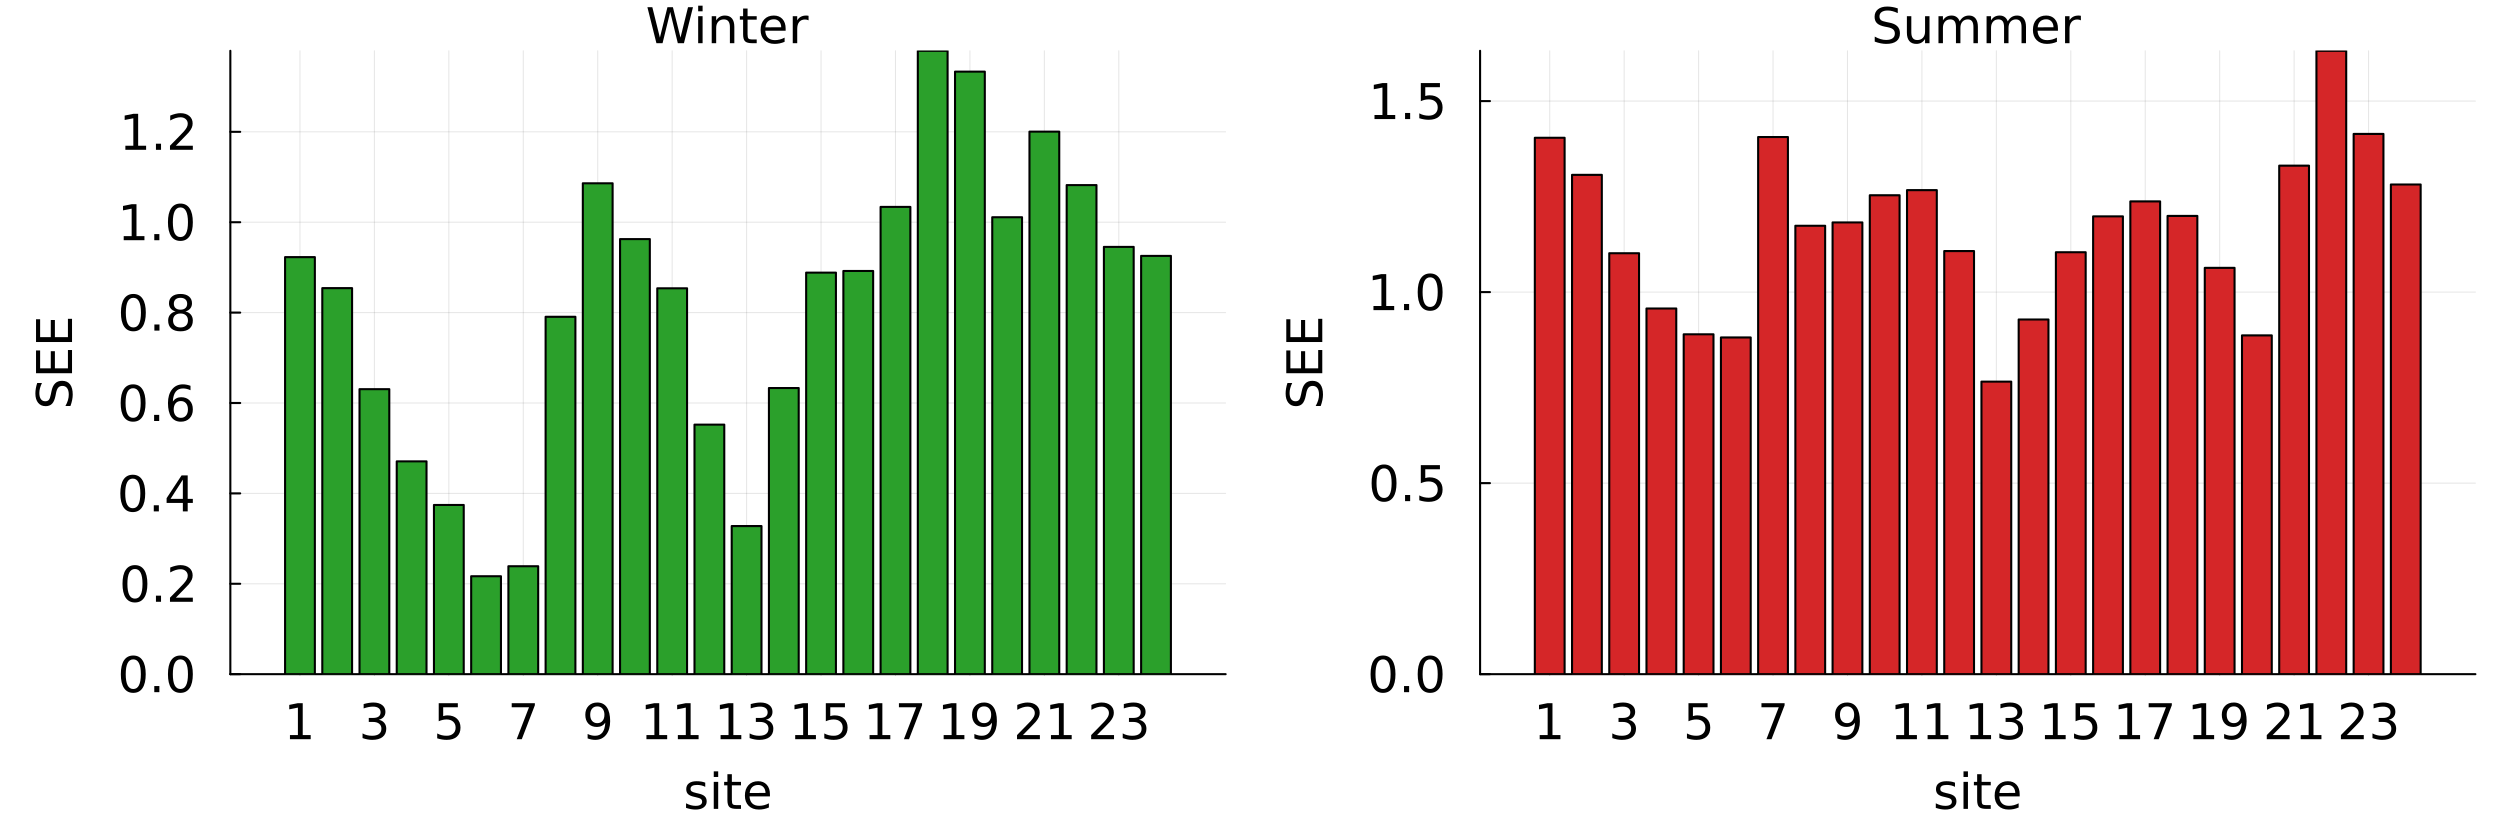 <?xml version="1.0" encoding="utf-8"?>
<svg xmlns="http://www.w3.org/2000/svg" xmlns:xlink="http://www.w3.org/1999/xlink" width="1200" height="400" viewBox="0 0 4800 1600">
<rect x="0" y="0" width="4800" height="1600" fill="#333333" stroke="none"/>
<defs>
  <clipPath id="clip360">
    <rect x="0" y="0" width="4800" height="1600"/>
  </clipPath>
</defs>
<path clip-path="url(#clip360)" d="M0 1600 L4800 1600 L4800 8.88178e-14 L0 8.88178e-14  Z" fill="#ffffff" fill-rule="evenodd" fill-opacity="1"/>
<defs>
  <clipPath id="clip361">
    <rect x="960" y="0" width="3361" height="1600"/>
  </clipPath>
</defs>
<path clip-path="url(#clip360)" d="M442.245 1294.41 L2353.24 1294.41 L2353.24 97.552 L442.245 97.552  Z" fill="#ffffff" fill-rule="evenodd" fill-opacity="1"/>
<defs>
  <clipPath id="clip362">
    <rect x="442" y="97" width="1912" height="1198"/>
  </clipPath>
</defs>
<polyline clip-path="url(#clip362)" style="stroke:#000000; stroke-linecap:round; stroke-linejoin:round; stroke-width:2; stroke-opacity:0.1; fill:none" points="575.937,1294.41 575.937,97.552 "/>
<polyline clip-path="url(#clip362)" style="stroke:#000000; stroke-linecap:round; stroke-linejoin:round; stroke-width:2; stroke-opacity:0.1; fill:none" points="718.86,1294.41 718.86,97.552 "/>
<polyline clip-path="url(#clip362)" style="stroke:#000000; stroke-linecap:round; stroke-linejoin:round; stroke-width:2; stroke-opacity:0.1; fill:none" points="861.783,1294.41 861.783,97.552 "/>
<polyline clip-path="url(#clip362)" style="stroke:#000000; stroke-linecap:round; stroke-linejoin:round; stroke-width:2; stroke-opacity:0.1; fill:none" points="1004.71,1294.41 1004.71,97.552 "/>
<polyline clip-path="url(#clip362)" style="stroke:#000000; stroke-linecap:round; stroke-linejoin:round; stroke-width:2; stroke-opacity:0.1; fill:none" points="1147.63,1294.41 1147.63,97.552 "/>
<polyline clip-path="url(#clip362)" style="stroke:#000000; stroke-linecap:round; stroke-linejoin:round; stroke-width:2; stroke-opacity:0.1; fill:none" points="1290.55,1294.41 1290.55,97.552 "/>
<polyline clip-path="url(#clip362)" style="stroke:#000000; stroke-linecap:round; stroke-linejoin:round; stroke-width:2; stroke-opacity:0.1; fill:none" points="1433.47,1294.41 1433.47,97.552 "/>
<polyline clip-path="url(#clip362)" style="stroke:#000000; stroke-linecap:round; stroke-linejoin:round; stroke-width:2; stroke-opacity:0.1; fill:none" points="1576.4,1294.41 1576.4,97.552 "/>
<polyline clip-path="url(#clip362)" style="stroke:#000000; stroke-linecap:round; stroke-linejoin:round; stroke-width:2; stroke-opacity:0.1; fill:none" points="1719.32,1294.41 1719.32,97.552 "/>
<polyline clip-path="url(#clip362)" style="stroke:#000000; stroke-linecap:round; stroke-linejoin:round; stroke-width:2; stroke-opacity:0.1; fill:none" points="1862.24,1294.41 1862.24,97.552 "/>
<polyline clip-path="url(#clip362)" style="stroke:#000000; stroke-linecap:round; stroke-linejoin:round; stroke-width:2; stroke-opacity:0.1; fill:none" points="2005.17,1294.41 2005.17,97.552 "/>
<polyline clip-path="url(#clip362)" style="stroke:#000000; stroke-linecap:round; stroke-linejoin:round; stroke-width:2; stroke-opacity:0.1; fill:none" points="2148.09,1294.41 2148.09,97.552 "/>
<polyline clip-path="url(#clip362)" style="stroke:#000000; stroke-linecap:round; stroke-linejoin:round; stroke-width:2; stroke-opacity:0.1; fill:none" points="442.245,1294.41 2353.24,1294.41 "/>
<polyline clip-path="url(#clip362)" style="stroke:#000000; stroke-linecap:round; stroke-linejoin:round; stroke-width:2; stroke-opacity:0.1; fill:none" points="442.245,1120.86 2353.24,1120.86 "/>
<polyline clip-path="url(#clip362)" style="stroke:#000000; stroke-linecap:round; stroke-linejoin:round; stroke-width:2; stroke-opacity:0.1; fill:none" points="442.245,947.307 2353.24,947.307 "/>
<polyline clip-path="url(#clip362)" style="stroke:#000000; stroke-linecap:round; stroke-linejoin:round; stroke-width:2; stroke-opacity:0.1; fill:none" points="442.245,773.757 2353.24,773.757 "/>
<polyline clip-path="url(#clip362)" style="stroke:#000000; stroke-linecap:round; stroke-linejoin:round; stroke-width:2; stroke-opacity:0.1; fill:none" points="442.245,600.207 2353.24,600.207 "/>
<polyline clip-path="url(#clip362)" style="stroke:#000000; stroke-linecap:round; stroke-linejoin:round; stroke-width:2; stroke-opacity:0.1; fill:none" points="442.245,426.657 2353.24,426.657 "/>
<polyline clip-path="url(#clip362)" style="stroke:#000000; stroke-linecap:round; stroke-linejoin:round; stroke-width:2; stroke-opacity:0.1; fill:none" points="442.245,253.107 2353.24,253.107 "/>
<polyline clip-path="url(#clip360)" style="stroke:#000000; stroke-linecap:round; stroke-linejoin:round; stroke-width:4; stroke-opacity:1; fill:none" points="442.245,1294.41 2353.24,1294.41 "/>
<polyline clip-path="url(#clip360)" style="stroke:#000000; stroke-linecap:round; stroke-linejoin:round; stroke-width:4; stroke-opacity:1; fill:none" points="575.937,1294.41 575.937,1275.51 "/>
<polyline clip-path="url(#clip360)" style="stroke:#000000; stroke-linecap:round; stroke-linejoin:round; stroke-width:4; stroke-opacity:1; fill:none" points="718.86,1294.41 718.86,1275.51 "/>
<polyline clip-path="url(#clip360)" style="stroke:#000000; stroke-linecap:round; stroke-linejoin:round; stroke-width:4; stroke-opacity:1; fill:none" points="861.783,1294.41 861.783,1275.51 "/>
<polyline clip-path="url(#clip360)" style="stroke:#000000; stroke-linecap:round; stroke-linejoin:round; stroke-width:4; stroke-opacity:1; fill:none" points="1004.71,1294.41 1004.71,1275.51 "/>
<polyline clip-path="url(#clip360)" style="stroke:#000000; stroke-linecap:round; stroke-linejoin:round; stroke-width:4; stroke-opacity:1; fill:none" points="1147.63,1294.41 1147.63,1275.51 "/>
<polyline clip-path="url(#clip360)" style="stroke:#000000; stroke-linecap:round; stroke-linejoin:round; stroke-width:4; stroke-opacity:1; fill:none" points="1290.55,1294.41 1290.55,1275.51 "/>
<polyline clip-path="url(#clip360)" style="stroke:#000000; stroke-linecap:round; stroke-linejoin:round; stroke-width:4; stroke-opacity:1; fill:none" points="1433.47,1294.41 1433.47,1275.51 "/>
<polyline clip-path="url(#clip360)" style="stroke:#000000; stroke-linecap:round; stroke-linejoin:round; stroke-width:4; stroke-opacity:1; fill:none" points="1576.4,1294.41 1576.4,1275.51 "/>
<polyline clip-path="url(#clip360)" style="stroke:#000000; stroke-linecap:round; stroke-linejoin:round; stroke-width:4; stroke-opacity:1; fill:none" points="1719.32,1294.41 1719.32,1275.51 "/>
<polyline clip-path="url(#clip360)" style="stroke:#000000; stroke-linecap:round; stroke-linejoin:round; stroke-width:4; stroke-opacity:1; fill:none" points="1862.24,1294.41 1862.24,1275.51 "/>
<polyline clip-path="url(#clip360)" style="stroke:#000000; stroke-linecap:round; stroke-linejoin:round; stroke-width:4; stroke-opacity:1; fill:none" points="2005.17,1294.41 2005.17,1275.51 "/>
<polyline clip-path="url(#clip360)" style="stroke:#000000; stroke-linecap:round; stroke-linejoin:round; stroke-width:4; stroke-opacity:1; fill:none" points="2148.09,1294.41 2148.09,1275.51 "/>
<path clip-path="url(#clip360)" d="M556.701 1411.34 L571.979 1411.34 L571.979 1358.61 L555.359 1361.94 L555.359 1353.42 L571.887 1350.09 L581.238 1350.09 L581.238 1411.34 L596.516 1411.34 L596.516 1419.21 L556.701 1419.21 L556.701 1411.34 Z" fill="#000000" fill-rule="nonzero" fill-opacity="1" /><path clip-path="url(#clip360)" d="M727.356 1381.94 Q734.068 1383.37 737.818 1387.91 Q741.615 1392.45 741.615 1399.12 Q741.615 1409.35 734.578 1414.95 Q727.541 1420.55 714.578 1420.55 Q710.226 1420.55 705.596 1419.67 Q701.013 1418.84 696.106 1417.12 L696.106 1408.1 Q699.995 1410.37 704.624 1411.52 Q709.254 1412.68 714.3 1412.68 Q723.096 1412.68 727.68 1409.21 Q732.309 1405.74 732.309 1399.12 Q732.309 1393 728.004 1389.58 Q723.744 1386.11 716.106 1386.11 L708.05 1386.11 L708.05 1378.42 L716.476 1378.42 Q723.374 1378.42 727.031 1375.69 Q730.689 1372.91 730.689 1367.73 Q730.689 1362.4 726.893 1359.58 Q723.143 1356.71 716.106 1356.71 Q712.263 1356.71 707.865 1357.54 Q703.467 1358.37 698.189 1360.13 L698.189 1351.8 Q703.513 1350.32 708.143 1349.58 Q712.819 1348.84 716.939 1348.84 Q727.587 1348.84 733.791 1353.7 Q739.994 1358.51 739.994 1366.75 Q739.994 1372.49 736.707 1376.48 Q733.42 1380.41 727.356 1381.94 Z" fill="#000000" fill-rule="nonzero" fill-opacity="1" /><path clip-path="url(#clip360)" d="M842.339 1350.09 L879.051 1350.09 L879.051 1357.96 L850.903 1357.96 L850.903 1374.9 Q852.94 1374.21 854.977 1373.88 Q857.014 1373.51 859.052 1373.51 Q870.626 1373.51 877.385 1379.86 Q884.144 1386.2 884.144 1397.03 Q884.144 1408.19 877.2 1414.39 Q870.255 1420.55 857.616 1420.55 Q853.265 1420.55 848.728 1419.81 Q844.237 1419.07 839.422 1417.59 L839.422 1408.19 Q843.589 1410.46 848.033 1411.57 Q852.477 1412.68 857.431 1412.68 Q865.44 1412.68 870.116 1408.47 Q874.792 1404.25 874.792 1397.03 Q874.792 1389.81 870.116 1385.6 Q865.44 1381.38 857.431 1381.38 Q853.681 1381.38 849.931 1382.22 Q846.228 1383.05 842.339 1384.81 L842.339 1350.09 Z" fill="#000000" fill-rule="nonzero" fill-opacity="1" /><path clip-path="url(#clip360)" d="M982.484 1350.09 L1026.93 1350.09 L1026.93 1354.07 L1001.84 1419.21 L992.067 1419.21 L1015.68 1357.96 L982.484 1357.96 L982.484 1350.09 Z" fill="#000000" fill-rule="nonzero" fill-opacity="1" /><path clip-path="url(#clip360)" d="M1128.23 1417.77 L1128.23 1409.25 Q1131.75 1410.92 1135.36 1411.8 Q1138.97 1412.68 1142.44 1412.68 Q1151.7 1412.68 1156.56 1406.48 Q1161.47 1400.23 1162.17 1387.54 Q1159.48 1391.52 1155.36 1393.65 Q1151.24 1395.78 1146.24 1395.78 Q1135.87 1395.78 1129.8 1389.53 Q1123.79 1383.24 1123.79 1372.36 Q1123.79 1361.71 1130.08 1355.27 Q1136.38 1348.84 1146.84 1348.84 Q1158.83 1348.84 1165.13 1358.05 Q1171.47 1367.22 1171.47 1384.72 Q1171.47 1401.06 1163.69 1410.83 Q1155.96 1420.55 1142.86 1420.55 Q1139.34 1420.55 1135.73 1419.86 Q1132.12 1419.16 1128.23 1417.77 M1146.84 1388.47 Q1153.14 1388.47 1156.8 1384.16 Q1160.5 1379.86 1160.5 1372.36 Q1160.5 1364.9 1156.8 1360.6 Q1153.14 1356.24 1146.84 1356.24 Q1140.55 1356.24 1136.84 1360.6 Q1133.18 1364.9 1133.18 1372.36 Q1133.18 1379.86 1136.84 1384.16 Q1140.55 1388.47 1146.84 1388.47 Z" fill="#000000" fill-rule="nonzero" fill-opacity="1" /><path clip-path="url(#clip360)" d="M1241.15 1411.34 L1256.43 1411.34 L1256.43 1358.61 L1239.81 1361.94 L1239.81 1353.42 L1256.34 1350.09 L1265.69 1350.09 L1265.69 1411.34 L1280.97 1411.34 L1280.97 1419.21 L1241.15 1419.21 L1241.15 1411.34 Z" fill="#000000" fill-rule="nonzero" fill-opacity="1" /><path clip-path="url(#clip360)" d="M1301.48 1411.34 L1316.75 1411.34 L1316.75 1358.61 L1300.13 1361.94 L1300.13 1353.42 L1316.66 1350.09 L1326.01 1350.09 L1326.01 1411.34 L1341.29 1411.34 L1341.29 1419.21 L1301.48 1419.21 L1301.48 1411.34 Z" fill="#000000" fill-rule="nonzero" fill-opacity="1" /><path clip-path="url(#clip360)" d="M1383.5 1411.34 L1398.78 1411.34 L1398.78 1358.61 L1382.15 1361.94 L1382.15 1353.42 L1398.68 1350.09 L1408.03 1350.09 L1408.03 1411.34 L1423.31 1411.34 L1423.31 1419.21 L1383.5 1419.21 L1383.5 1411.34 Z" fill="#000000" fill-rule="nonzero" fill-opacity="1" /><path clip-path="url(#clip360)" d="M1470.53 1381.94 Q1477.25 1383.37 1481 1387.91 Q1484.79 1392.45 1484.79 1399.12 Q1484.79 1409.35 1477.76 1414.95 Q1470.72 1420.55 1457.76 1420.55 Q1453.4 1420.55 1448.77 1419.67 Q1444.19 1418.84 1439.28 1417.12 L1439.28 1408.1 Q1443.17 1410.37 1447.8 1411.52 Q1452.43 1412.68 1457.48 1412.68 Q1466.27 1412.68 1470.86 1409.21 Q1475.49 1405.74 1475.49 1399.12 Q1475.49 1393 1471.18 1389.58 Q1466.92 1386.11 1459.28 1386.11 L1451.23 1386.11 L1451.23 1378.42 L1459.65 1378.42 Q1466.55 1378.42 1470.21 1375.69 Q1473.87 1372.91 1473.87 1367.73 Q1473.87 1362.4 1470.07 1359.58 Q1466.32 1356.71 1459.28 1356.71 Q1455.44 1356.71 1451.04 1357.54 Q1446.65 1358.37 1441.37 1360.13 L1441.37 1351.8 Q1446.69 1350.32 1451.32 1349.58 Q1456 1348.84 1460.12 1348.84 Q1470.77 1348.84 1476.97 1353.7 Q1483.17 1358.51 1483.17 1366.75 Q1483.17 1372.49 1479.89 1376.48 Q1476.6 1380.41 1470.53 1381.94 Z" fill="#000000" fill-rule="nonzero" fill-opacity="1" /><path clip-path="url(#clip360)" d="M1526.77 1411.34 L1542.05 1411.34 L1542.05 1358.61 L1525.42 1361.94 L1525.42 1353.42 L1541.95 1350.09 L1551.3 1350.09 L1551.3 1411.34 L1566.58 1411.34 L1566.58 1419.21 L1526.77 1419.21 L1526.77 1411.34 Z" fill="#000000" fill-rule="nonzero" fill-opacity="1" /><path clip-path="url(#clip360)" d="M1585.56 1350.09 L1622.28 1350.09 L1622.28 1357.96 L1594.13 1357.96 L1594.13 1374.9 Q1596.17 1374.21 1598.2 1373.88 Q1600.24 1373.51 1602.28 1373.51 Q1613.85 1373.51 1620.61 1379.86 Q1627.37 1386.2 1627.37 1397.03 Q1627.37 1408.19 1620.42 1414.39 Q1613.48 1420.55 1600.84 1420.55 Q1596.49 1420.55 1591.95 1419.81 Q1587.46 1419.07 1582.65 1417.59 L1582.65 1408.19 Q1586.81 1410.46 1591.26 1411.57 Q1595.7 1412.68 1600.66 1412.68 Q1608.67 1412.68 1613.34 1408.47 Q1618.02 1404.25 1618.02 1397.03 Q1618.02 1389.81 1613.34 1385.6 Q1608.67 1381.38 1600.66 1381.38 Q1596.91 1381.38 1593.16 1382.22 Q1589.45 1383.05 1585.56 1384.81 L1585.56 1350.09 Z" fill="#000000" fill-rule="nonzero" fill-opacity="1" /><path clip-path="url(#clip360)" d="M1669.6 1411.34 L1684.88 1411.34 L1684.88 1358.61 L1668.26 1361.94 L1668.26 1353.42 L1684.78 1350.09 L1694.13 1350.09 L1694.13 1411.34 L1709.41 1411.34 L1709.41 1419.21 L1669.6 1419.21 L1669.6 1411.34 Z" fill="#000000" fill-rule="nonzero" fill-opacity="1" /><path clip-path="url(#clip360)" d="M1725.94 1350.09 L1770.38 1350.09 L1770.38 1354.07 L1745.29 1419.21 L1735.52 1419.21 L1759.13 1357.96 L1725.94 1357.96 L1725.94 1350.09 Z" fill="#000000" fill-rule="nonzero" fill-opacity="1" /><path clip-path="url(#clip360)" d="M1811.8 1411.34 L1827.08 1411.34 L1827.08 1358.61 L1810.46 1361.94 L1810.46 1353.42 L1826.99 1350.09 L1836.34 1350.09 L1836.34 1411.34 L1851.62 1411.34 L1851.62 1419.21 L1811.8 1419.21 L1811.8 1411.34 Z" fill="#000000" fill-rule="nonzero" fill-opacity="1" /><path clip-path="url(#clip360)" d="M1870.78 1417.77 L1870.78 1409.25 Q1874.3 1410.92 1877.91 1411.8 Q1881.52 1412.68 1885 1412.68 Q1894.26 1412.68 1899.12 1406.48 Q1904.02 1400.23 1904.72 1387.54 Q1902.03 1391.52 1897.91 1393.65 Q1893.79 1395.78 1888.79 1395.78 Q1878.42 1395.78 1872.36 1389.53 Q1866.34 1383.24 1866.34 1372.36 Q1866.34 1361.71 1872.64 1355.27 Q1878.93 1348.84 1889.39 1348.84 Q1901.39 1348.84 1907.68 1358.05 Q1914.02 1367.22 1914.02 1384.72 Q1914.02 1401.06 1906.25 1410.83 Q1898.52 1420.55 1885.41 1420.55 Q1881.89 1420.55 1878.28 1419.86 Q1874.67 1419.16 1870.78 1417.77 M1889.39 1388.47 Q1895.69 1388.47 1899.35 1384.16 Q1903.05 1379.86 1903.05 1372.36 Q1903.05 1364.9 1899.35 1360.6 Q1895.69 1356.24 1889.39 1356.24 Q1883.1 1356.24 1879.39 1360.6 Q1875.74 1364.9 1875.74 1372.36 Q1875.74 1379.86 1879.39 1384.16 Q1883.1 1388.47 1889.39 1388.47 Z" fill="#000000" fill-rule="nonzero" fill-opacity="1" /><path clip-path="url(#clip360)" d="M1963.94 1411.34 L1996.58 1411.34 L1996.58 1419.21 L1952.69 1419.21 L1952.69 1411.34 Q1958.01 1405.83 1967.18 1396.57 Q1976.39 1387.26 1978.75 1384.58 Q1983.24 1379.53 1985 1376.06 Q1986.81 1372.54 1986.81 1369.16 Q1986.81 1363.65 1982.92 1360.18 Q1979.08 1356.71 1972.87 1356.71 Q1968.48 1356.71 1963.57 1358.24 Q1958.71 1359.76 1953.15 1362.87 L1953.15 1353.42 Q1958.8 1351.15 1963.71 1349.99 Q1968.61 1348.84 1972.69 1348.84 Q1983.43 1348.84 1989.82 1354.21 Q1996.21 1359.58 1996.21 1368.56 Q1996.21 1372.82 1994.59 1376.66 Q1993.01 1380.46 1988.8 1385.64 Q1987.64 1386.99 1981.44 1393.42 Q1975.23 1399.81 1963.94 1411.34 Z" fill="#000000" fill-rule="nonzero" fill-opacity="1" /><path clip-path="url(#clip360)" d="M2017.83 1411.34 L2033.1 1411.34 L2033.1 1358.61 L2016.48 1361.94 L2016.48 1353.42 L2033.01 1350.09 L2042.36 1350.09 L2042.36 1411.34 L2057.64 1411.34 L2057.64 1419.21 L2017.83 1419.21 L2017.83 1411.34 Z" fill="#000000" fill-rule="nonzero" fill-opacity="1" /><path clip-path="url(#clip360)" d="M2106.28 1411.34 L2138.92 1411.34 L2138.92 1419.21 L2095.03 1419.21 L2095.03 1411.34 Q2100.36 1405.83 2109.52 1396.57 Q2118.74 1387.26 2121.1 1384.58 Q2125.59 1379.53 2127.35 1376.06 Q2129.15 1372.54 2129.15 1369.16 Q2129.15 1363.65 2125.26 1360.18 Q2121.42 1356.71 2115.22 1356.71 Q2110.82 1356.71 2105.91 1358.24 Q2101.05 1359.76 2095.5 1362.87 L2095.5 1353.42 Q2101.14 1351.15 2106.05 1349.99 Q2110.96 1348.84 2115.03 1348.84 Q2125.77 1348.84 2132.16 1354.21 Q2138.55 1359.58 2138.55 1368.56 Q2138.55 1372.82 2136.93 1376.66 Q2135.36 1380.46 2131.14 1385.64 Q2129.99 1386.99 2123.78 1393.42 Q2117.58 1399.81 2106.28 1411.34 Z" fill="#000000" fill-rule="nonzero" fill-opacity="1" /><path clip-path="url(#clip360)" d="M2186.88 1381.94 Q2193.6 1383.37 2197.35 1387.91 Q2201.14 1392.45 2201.14 1399.12 Q2201.14 1409.35 2194.11 1414.95 Q2187.07 1420.55 2174.11 1420.55 Q2169.75 1420.55 2165.12 1419.67 Q2160.54 1418.84 2155.63 1417.12 L2155.63 1408.1 Q2159.52 1410.37 2164.15 1411.52 Q2168.78 1412.68 2173.83 1412.68 Q2182.62 1412.68 2187.21 1409.21 Q2191.84 1405.74 2191.84 1399.12 Q2191.84 1393 2187.53 1389.58 Q2183.27 1386.11 2175.63 1386.11 L2167.58 1386.11 L2167.58 1378.42 L2176 1378.42 Q2182.9 1378.42 2186.56 1375.69 Q2190.22 1372.91 2190.22 1367.73 Q2190.22 1362.4 2186.42 1359.58 Q2182.67 1356.71 2175.63 1356.71 Q2171.79 1356.71 2167.39 1357.54 Q2163 1358.37 2157.72 1360.13 L2157.72 1351.8 Q2163.04 1350.32 2167.67 1349.58 Q2172.35 1348.84 2176.47 1348.84 Q2187.12 1348.84 2193.32 1353.7 Q2199.52 1358.51 2199.52 1366.75 Q2199.52 1372.49 2196.24 1376.48 Q2192.95 1380.41 2186.88 1381.94 Z" fill="#000000" fill-rule="nonzero" fill-opacity="1" /><path clip-path="url(#clip360)" d="M1354.06 1502.71 L1354.06 1510.76 Q1350.45 1508.91 1346.56 1507.99 Q1342.67 1507.06 1338.51 1507.06 Q1332.16 1507.06 1328.97 1509 Q1325.82 1510.95 1325.82 1514.84 Q1325.82 1517.8 1328.09 1519.51 Q1330.36 1521.18 1337.21 1522.71 L1340.13 1523.36 Q1349.2 1525.3 1353 1528.87 Q1356.84 1532.38 1356.84 1538.73 Q1356.84 1545.95 1351.1 1550.16 Q1345.41 1554.37 1335.41 1554.37 Q1331.24 1554.37 1326.7 1553.54 Q1322.21 1552.75 1317.21 1551.13 L1317.21 1542.34 Q1321.93 1544.79 1326.52 1546.04 Q1331.1 1547.24 1335.59 1547.24 Q1341.61 1547.24 1344.85 1545.21 Q1348.09 1543.12 1348.09 1539.37 Q1348.09 1535.9 1345.73 1534.05 Q1343.41 1532.2 1335.5 1530.49 L1332.54 1529.79 Q1324.62 1528.12 1321.1 1524.7 Q1317.58 1521.23 1317.58 1515.21 Q1317.58 1507.89 1322.77 1503.91 Q1327.95 1499.93 1337.49 1499.93 Q1342.21 1499.93 1346.38 1500.62 Q1350.54 1501.32 1354.06 1502.71 Z" fill="#000000" fill-rule="nonzero" fill-opacity="1" /><path clip-path="url(#clip360)" d="M1370.41 1501.18 L1378.92 1501.18 L1378.92 1553.03 L1370.41 1553.03 L1370.41 1501.18 M1370.41 1480.99 L1378.92 1480.99 L1378.92 1491.78 L1370.41 1491.78 L1370.41 1480.99 Z" fill="#000000" fill-rule="nonzero" fill-opacity="1" /><path clip-path="url(#clip360)" d="M1405.17 1486.46 L1405.17 1501.18 L1422.72 1501.18 L1422.72 1507.8 L1405.17 1507.8 L1405.17 1535.95 Q1405.17 1542.29 1406.89 1544.1 Q1408.65 1545.9 1413.97 1545.9 L1422.72 1545.9 L1422.72 1553.03 L1413.97 1553.03 Q1404.11 1553.03 1400.36 1549.37 Q1396.61 1545.67 1396.61 1535.95 L1396.61 1507.8 L1390.36 1507.8 L1390.36 1501.18 L1396.61 1501.18 L1396.61 1486.46 L1405.17 1486.46 Z" fill="#000000" fill-rule="nonzero" fill-opacity="1" /><path clip-path="url(#clip360)" d="M1478.28 1524.98 L1478.28 1529.14 L1439.11 1529.14 Q1439.66 1537.94 1444.39 1542.57 Q1449.16 1547.15 1457.63 1547.15 Q1462.53 1547.15 1467.12 1545.95 Q1471.75 1544.74 1476.28 1542.34 L1476.28 1550.39 Q1471.7 1552.34 1466.89 1553.36 Q1462.07 1554.37 1457.12 1554.37 Q1444.71 1554.37 1437.44 1547.15 Q1430.22 1539.93 1430.22 1527.62 Q1430.22 1514.88 1437.07 1507.43 Q1443.97 1499.93 1455.64 1499.93 Q1466.1 1499.93 1472.16 1506.69 Q1478.28 1513.4 1478.28 1524.98 M1469.76 1522.48 Q1469.66 1515.49 1465.82 1511.32 Q1462.03 1507.15 1455.73 1507.15 Q1448.6 1507.15 1444.29 1511.18 Q1440.03 1515.21 1439.39 1522.52 L1469.76 1522.48 Z" fill="#000000" fill-rule="nonzero" fill-opacity="1" /><polyline clip-path="url(#clip360)" style="stroke:#000000; stroke-linecap:round; stroke-linejoin:round; stroke-width:4; stroke-opacity:1; fill:none" points="442.245,1294.41 442.245,97.552 "/>
<polyline clip-path="url(#clip360)" style="stroke:#000000; stroke-linecap:round; stroke-linejoin:round; stroke-width:4; stroke-opacity:1; fill:none" points="442.245,1294.41 461.142,1294.41 "/>
<polyline clip-path="url(#clip360)" style="stroke:#000000; stroke-linecap:round; stroke-linejoin:round; stroke-width:4; stroke-opacity:1; fill:none" points="442.245,1120.86 461.142,1120.86 "/>
<polyline clip-path="url(#clip360)" style="stroke:#000000; stroke-linecap:round; stroke-linejoin:round; stroke-width:4; stroke-opacity:1; fill:none" points="442.245,947.307 461.142,947.307 "/>
<polyline clip-path="url(#clip360)" style="stroke:#000000; stroke-linecap:round; stroke-linejoin:round; stroke-width:4; stroke-opacity:1; fill:none" points="442.245,773.757 461.142,773.757 "/>
<polyline clip-path="url(#clip360)" style="stroke:#000000; stroke-linecap:round; stroke-linejoin:round; stroke-width:4; stroke-opacity:1; fill:none" points="442.245,600.207 461.142,600.207 "/>
<polyline clip-path="url(#clip360)" style="stroke:#000000; stroke-linecap:round; stroke-linejoin:round; stroke-width:4; stroke-opacity:1; fill:none" points="442.245,426.657 461.142,426.657 "/>
<polyline clip-path="url(#clip360)" style="stroke:#000000; stroke-linecap:round; stroke-linejoin:round; stroke-width:4; stroke-opacity:1; fill:none" points="442.245,253.107 461.142,253.107 "/>
<path clip-path="url(#clip360)" d="M255.893 1266 Q248.671 1266 245.014 1273.13 Q241.403 1280.22 241.403 1294.48 Q241.403 1308.69 245.014 1315.82 Q248.671 1322.9 255.893 1322.9 Q263.162 1322.9 266.773 1315.82 Q270.43 1308.69 270.43 1294.48 Q270.43 1280.22 266.773 1273.13 Q263.162 1266 255.893 1266 M255.893 1258.6 Q267.514 1258.6 273.625 1267.81 Q279.782 1276.98 279.782 1294.48 Q279.782 1311.93 273.625 1321.14 Q267.514 1330.31 255.893 1330.31 Q244.273 1330.31 238.116 1321.14 Q232.005 1311.93 232.005 1294.48 Q232.005 1276.98 238.116 1267.81 Q244.273 1258.6 255.893 1258.6 Z" fill="#000000" fill-rule="nonzero" fill-opacity="1" /><path clip-path="url(#clip360)" d="M296.217 1317.21 L305.986 1317.21 L305.986 1328.97 L296.217 1328.97 L296.217 1317.21 Z" fill="#000000" fill-rule="nonzero" fill-opacity="1" /><path clip-path="url(#clip360)" d="M346.356 1266 Q339.134 1266 335.476 1273.13 Q331.865 1280.22 331.865 1294.48 Q331.865 1308.69 335.476 1315.82 Q339.134 1322.9 346.356 1322.9 Q353.624 1322.9 357.235 1315.82 Q360.893 1308.69 360.893 1294.48 Q360.893 1280.22 357.235 1273.13 Q353.624 1266 346.356 1266 M346.356 1258.6 Q357.976 1258.6 364.087 1267.81 Q370.245 1276.98 370.245 1294.48 Q370.245 1311.93 364.087 1321.14 Q357.976 1330.31 346.356 1330.31 Q334.736 1330.31 328.578 1321.14 Q322.467 1311.93 322.467 1294.48 Q322.467 1276.98 328.578 1267.81 Q334.736 1258.6 346.356 1258.6 Z" fill="#000000" fill-rule="nonzero" fill-opacity="1" /><path clip-path="url(#clip360)" d="M259.088 1092.45 Q251.866 1092.45 248.208 1099.58 Q244.597 1106.67 244.597 1120.93 Q244.597 1135.14 248.208 1142.27 Q251.866 1149.35 259.088 1149.35 Q266.356 1149.35 269.967 1142.27 Q273.625 1135.14 273.625 1120.93 Q273.625 1106.67 269.967 1099.58 Q266.356 1092.45 259.088 1092.45 M259.088 1085.05 Q270.708 1085.05 276.819 1094.26 Q282.977 1103.43 282.977 1120.93 Q282.977 1138.38 276.819 1147.59 Q270.708 1156.76 259.088 1156.76 Q247.468 1156.76 241.31 1147.59 Q235.199 1138.38 235.199 1120.93 Q235.199 1103.43 241.31 1094.26 Q247.468 1085.05 259.088 1085.05 Z" fill="#000000" fill-rule="nonzero" fill-opacity="1" /><path clip-path="url(#clip360)" d="M299.412 1143.66 L309.18 1143.66 L309.18 1155.42 L299.412 1155.42 L299.412 1143.66 Z" fill="#000000" fill-rule="nonzero" fill-opacity="1" /><path clip-path="url(#clip360)" d="M337.606 1147.55 L370.245 1147.55 L370.245 1155.42 L326.356 1155.42 L326.356 1147.55 Q331.68 1142.04 340.847 1132.78 Q350.06 1123.47 352.421 1120.79 Q356.911 1115.74 358.671 1112.27 Q360.476 1108.75 360.476 1105.37 Q360.476 1099.86 356.587 1096.39 Q352.745 1092.92 346.541 1092.92 Q342.143 1092.92 337.236 1094.45 Q332.374 1095.97 326.819 1099.08 L326.819 1089.63 Q332.467 1087.36 337.374 1086.2 Q342.282 1085.05 346.356 1085.05 Q357.097 1085.05 363.485 1090.42 Q369.874 1095.79 369.874 1104.77 Q369.874 1109.03 368.254 1112.87 Q366.68 1116.67 362.467 1121.85 Q361.31 1123.2 355.106 1129.63 Q348.902 1136.02 337.606 1147.55 Z" fill="#000000" fill-rule="nonzero" fill-opacity="1" /><path clip-path="url(#clip360)" d="M254.921 918.905 Q247.699 918.905 244.042 926.034 Q240.431 933.118 240.431 947.377 Q240.431 961.59 244.042 968.719 Q247.699 975.803 254.921 975.803 Q262.19 975.803 265.801 968.719 Q269.458 961.59 269.458 947.377 Q269.458 933.118 265.801 926.034 Q262.19 918.905 254.921 918.905 M254.921 911.497 Q266.542 911.497 272.653 920.71 Q278.81 929.877 278.81 947.377 Q278.81 964.83 272.653 974.043 Q266.542 983.21 254.921 983.21 Q243.301 983.21 237.144 974.043 Q231.032 964.83 231.032 947.377 Q231.032 929.877 237.144 920.71 Q243.301 911.497 254.921 911.497 Z" fill="#000000" fill-rule="nonzero" fill-opacity="1" /><path clip-path="url(#clip360)" d="M295.245 970.108 L305.014 970.108 L305.014 981.867 L295.245 981.867 L295.245 970.108 Z" fill="#000000" fill-rule="nonzero" fill-opacity="1" /><path clip-path="url(#clip360)" d="M351.078 920.896 L327.467 957.793 L351.078 957.793 L351.078 920.896 M348.624 912.747 L360.384 912.747 L360.384 957.793 L370.245 957.793 L370.245 965.571 L360.384 965.571 L360.384 981.867 L351.078 981.867 L351.078 965.571 L319.875 965.571 L319.875 956.543 L348.624 912.747 Z" fill="#000000" fill-rule="nonzero" fill-opacity="1" /><path clip-path="url(#clip360)" d="M255.569 745.355 Q248.347 745.355 244.69 752.484 Q241.079 759.568 241.079 773.827 Q241.079 788.04 244.69 795.169 Q248.347 802.253 255.569 802.253 Q262.838 802.253 266.449 795.169 Q270.106 788.04 270.106 773.827 Q270.106 759.568 266.449 752.484 Q262.838 745.355 255.569 745.355 M255.569 737.947 Q267.19 737.947 273.301 747.16 Q279.458 756.327 279.458 773.827 Q279.458 791.28 273.301 800.493 Q267.19 809.66 255.569 809.66 Q243.949 809.66 237.792 800.493 Q231.681 791.28 231.681 773.827 Q231.681 756.327 237.792 747.16 Q243.949 737.947 255.569 737.947 Z" fill="#000000" fill-rule="nonzero" fill-opacity="1" /><path clip-path="url(#clip360)" d="M295.893 796.558 L305.662 796.558 L305.662 808.317 L295.893 808.317 L295.893 796.558 Z" fill="#000000" fill-rule="nonzero" fill-opacity="1" /><path clip-path="url(#clip360)" d="M347.189 770.03 Q340.893 770.03 337.189 774.336 Q333.532 778.642 333.532 786.142 Q333.532 793.595 337.189 797.947 Q340.893 802.253 347.189 802.253 Q353.485 802.253 357.143 797.947 Q360.847 793.595 360.847 786.142 Q360.847 778.642 357.143 774.336 Q353.485 770.03 347.189 770.03 M365.754 740.725 L365.754 749.244 Q362.235 747.577 358.624 746.697 Q355.06 745.818 351.541 745.818 Q342.282 745.818 337.374 752.068 Q332.513 758.318 331.819 770.956 Q334.55 766.929 338.671 764.799 Q342.791 762.623 347.745 762.623 Q358.161 762.623 364.18 768.966 Q370.245 775.262 370.245 786.142 Q370.245 796.79 363.948 803.225 Q357.652 809.66 347.189 809.66 Q335.199 809.66 328.856 800.493 Q322.513 791.28 322.513 773.827 Q322.513 757.438 330.291 747.716 Q338.069 737.947 351.171 737.947 Q354.689 737.947 358.254 738.642 Q361.865 739.336 365.754 740.725 Z" fill="#000000" fill-rule="nonzero" fill-opacity="1" /><path clip-path="url(#clip360)" d="M256.079 571.805 Q248.856 571.805 245.199 578.934 Q241.588 586.018 241.588 600.277 Q241.588 614.49 245.199 621.619 Q248.856 628.702 256.079 628.702 Q263.347 628.702 266.958 621.619 Q270.616 614.49 270.616 600.277 Q270.616 586.018 266.958 578.934 Q263.347 571.805 256.079 571.805 M256.079 564.397 Q267.699 564.397 273.81 573.61 Q279.967 582.777 279.967 600.277 Q279.967 617.73 273.81 626.943 Q267.699 636.11 256.079 636.11 Q244.458 636.11 238.301 626.943 Q232.19 617.73 232.19 600.277 Q232.19 582.777 238.301 573.61 Q244.458 564.397 256.079 564.397 Z" fill="#000000" fill-rule="nonzero" fill-opacity="1" /><path clip-path="url(#clip360)" d="M296.402 623.008 L306.171 623.008 L306.171 634.767 L296.402 634.767 L296.402 623.008 Z" fill="#000000" fill-rule="nonzero" fill-opacity="1" /><path clip-path="url(#clip360)" d="M346.541 601.943 Q339.874 601.943 336.032 605.508 Q332.236 609.073 332.236 615.323 Q332.236 621.573 336.032 625.138 Q339.874 628.702 346.541 628.702 Q353.208 628.702 357.05 625.138 Q360.893 621.527 360.893 615.323 Q360.893 609.073 357.05 605.508 Q353.254 601.943 346.541 601.943 M337.189 597.962 Q331.171 596.48 327.791 592.36 Q324.458 588.24 324.458 582.314 Q324.458 574.027 330.337 569.212 Q336.263 564.397 346.541 564.397 Q356.865 564.397 362.745 569.212 Q368.624 574.027 368.624 582.314 Q368.624 588.24 365.245 592.36 Q361.911 596.48 355.939 597.962 Q362.698 599.536 366.448 604.119 Q370.245 608.703 370.245 615.323 Q370.245 625.369 364.087 630.739 Q357.976 636.11 346.541 636.11 Q335.106 636.11 328.949 630.739 Q322.838 625.369 322.838 615.323 Q322.838 608.703 326.634 604.119 Q330.43 599.536 337.189 597.962 M333.763 583.193 Q333.763 588.564 337.097 591.573 Q340.476 594.582 346.541 594.582 Q352.56 594.582 355.939 591.573 Q359.365 588.564 359.365 583.193 Q359.365 577.823 355.939 574.814 Q352.56 571.805 346.541 571.805 Q340.476 571.805 337.097 574.814 Q333.763 577.823 333.763 583.193 Z" fill="#000000" fill-rule="nonzero" fill-opacity="1" /><path clip-path="url(#clip360)" d="M237.514 453.347 L252.792 453.347 L252.792 400.616 L236.171 403.949 L236.171 395.43 L252.699 392.097 L262.051 392.097 L262.051 453.347 L277.328 453.347 L277.328 461.217 L237.514 461.217 L237.514 453.347 Z" fill="#000000" fill-rule="nonzero" fill-opacity="1" /><path clip-path="url(#clip360)" d="M296.217 449.458 L305.986 449.458 L305.986 461.217 L296.217 461.217 L296.217 449.458 Z" fill="#000000" fill-rule="nonzero" fill-opacity="1" /><path clip-path="url(#clip360)" d="M346.356 398.255 Q339.134 398.255 335.476 405.384 Q331.865 412.467 331.865 426.727 Q331.865 440.94 335.476 448.069 Q339.134 455.152 346.356 455.152 Q353.624 455.152 357.235 448.069 Q360.893 440.94 360.893 426.727 Q360.893 412.467 357.235 405.384 Q353.624 398.255 346.356 398.255 M346.356 390.847 Q357.976 390.847 364.087 400.06 Q370.245 409.227 370.245 426.727 Q370.245 444.18 364.087 453.393 Q357.976 462.56 346.356 462.56 Q334.736 462.56 328.578 453.393 Q322.467 444.18 322.467 426.727 Q322.467 409.227 328.578 400.06 Q334.736 390.847 346.356 390.847 Z" fill="#000000" fill-rule="nonzero" fill-opacity="1" /><path clip-path="url(#clip360)" d="M240.708 279.797 L255.986 279.797 L255.986 227.066 L239.366 230.399 L239.366 221.88 L255.893 218.547 L265.245 218.547 L265.245 279.797 L280.523 279.797 L280.523 287.667 L240.708 287.667 L240.708 279.797 Z" fill="#000000" fill-rule="nonzero" fill-opacity="1" /><path clip-path="url(#clip360)" d="M299.412 275.908 L309.18 275.908 L309.18 287.667 L299.412 287.667 L299.412 275.908 Z" fill="#000000" fill-rule="nonzero" fill-opacity="1" /><path clip-path="url(#clip360)" d="M337.606 279.797 L370.245 279.797 L370.245 287.667 L326.356 287.667 L326.356 279.797 Q331.68 274.288 340.847 265.028 Q350.06 255.723 352.421 253.038 Q356.911 247.991 358.671 244.519 Q360.476 241.001 360.476 237.621 Q360.476 232.112 356.587 228.64 Q352.745 225.167 346.541 225.167 Q342.143 225.167 337.236 226.695 Q332.374 228.223 326.819 231.325 L326.819 221.88 Q332.467 219.612 337.374 218.455 Q342.282 217.297 346.356 217.297 Q357.097 217.297 363.485 222.667 Q369.874 228.038 369.874 237.019 Q369.874 241.278 368.254 245.121 Q366.68 248.917 362.467 254.102 Q361.31 255.445 355.106 261.88 Q348.902 268.269 337.606 279.797 Z" fill="#000000" fill-rule="nonzero" fill-opacity="1" /><path clip-path="url(#clip360)" d="M71.445 735.331 L80.565 735.331 Q78.019 740.656 76.769 745.378 Q75.519 750.1 75.519 754.498 Q75.519 762.137 78.482 766.304 Q81.445 770.424 86.908 770.424 Q91.491 770.424 93.852 767.692 Q96.167 764.915 97.602 757.23 L98.76 751.581 Q100.75 741.118 105.797 736.165 Q110.797 731.165 119.222 731.165 Q129.269 731.165 134.454 737.924 Q139.639 744.637 139.639 757.646 Q139.639 762.554 138.528 768.109 Q137.417 773.618 135.241 779.544 L125.611 779.544 Q128.806 773.85 130.426 768.387 Q132.046 762.924 132.046 757.646 Q132.046 749.637 128.898 745.285 Q125.75 740.933 119.917 740.933 Q114.824 740.933 111.954 744.081 Q109.084 747.183 107.648 754.313 L106.537 760.007 Q104.454 770.47 100.01 775.146 Q95.565 779.822 87.649 779.822 Q78.482 779.822 73.204 773.387 Q67.926 766.905 67.926 755.563 Q67.926 750.702 68.806 745.656 Q69.686 740.609 71.445 735.331 Z" fill="#000000" fill-rule="nonzero" fill-opacity="1" /><path clip-path="url(#clip360)" d="M69.176 716.582 L69.176 672.878 L77.047 672.878 L77.047 707.23 L97.51 707.23 L97.51 674.313 L105.38 674.313 L105.38 707.23 L130.426 707.23 L130.426 672.045 L138.296 672.045 L138.296 716.582 L69.176 716.582 Z" fill="#000000" fill-rule="nonzero" fill-opacity="1" /><path clip-path="url(#clip360)" d="M69.176 656.674 L69.176 612.971 L77.047 612.971 L77.047 647.323 L97.51 647.323 L97.51 614.406 L105.38 614.406 L105.38 647.323 L130.426 647.323 L130.426 612.138 L138.296 612.138 L138.296 656.674 L69.176 656.674 Z" fill="#000000" fill-rule="nonzero" fill-opacity="1" /><path clip-path="url(#clip360)" d="M1243.02 13.824 L1252.47 13.824 L1267 72.25 L1281.49 13.824 L1292 13.824 L1306.54 72.25 L1321.03 13.824 L1330.52 13.824 L1313.16 82.944 L1301.4 82.944 L1286.82 22.944 L1272.1 82.944 L1260.34 82.944 L1243.02 13.824 Z" fill="#000000" fill-rule="nonzero" fill-opacity="1" /><path clip-path="url(#clip360)" d="M1340.48 31.092 L1348.99 31.092 L1348.99 82.944 L1340.48 82.944 L1340.48 31.092 M1340.48 10.907 L1348.99 10.907 L1348.99 21.694 L1340.48 21.694 L1340.48 10.907 Z" fill="#000000" fill-rule="nonzero" fill-opacity="1" /><path clip-path="url(#clip360)" d="M1409.92 51.648 L1409.92 82.944 L1401.4 82.944 L1401.4 51.926 Q1401.4 44.565 1398.53 40.907 Q1395.66 37.25 1389.92 37.25 Q1383.02 37.25 1379.04 41.648 Q1375.06 46.046 1375.06 53.639 L1375.06 82.944 L1366.49 82.944 L1366.49 31.092 L1375.06 31.092 L1375.06 39.148 Q1378.11 34.472 1382.23 32.157 Q1386.4 29.842 1391.82 29.842 Q1400.75 29.842 1405.34 35.398 Q1409.92 40.907 1409.92 51.648 Z" fill="#000000" fill-rule="nonzero" fill-opacity="1" /><path clip-path="url(#clip360)" d="M1435.34 16.37 L1435.34 31.092 L1452.88 31.092 L1452.88 37.713 L1435.34 37.713 L1435.34 65.861 Q1435.34 72.203 1437.05 74.009 Q1438.81 75.814 1444.13 75.814 L1452.88 75.814 L1452.88 82.944 L1444.13 82.944 Q1434.27 82.944 1430.52 79.287 Q1426.77 75.583 1426.77 65.861 L1426.77 37.713 L1420.52 37.713 L1420.52 31.092 L1426.77 31.092 L1426.77 16.37 L1435.34 16.37 Z" fill="#000000" fill-rule="nonzero" fill-opacity="1" /><path clip-path="url(#clip360)" d="M1508.44 54.889 L1508.44 59.055 L1469.27 59.055 Q1469.83 67.852 1474.55 72.481 Q1479.32 77.064 1487.79 77.064 Q1492.7 77.064 1497.28 75.861 Q1501.91 74.657 1506.45 72.25 L1506.45 80.305 Q1501.86 82.25 1497.05 83.268 Q1492.23 84.287 1487.28 84.287 Q1474.87 84.287 1467.6 77.064 Q1460.38 69.842 1460.38 57.528 Q1460.38 44.796 1467.23 37.342 Q1474.13 29.842 1485.8 29.842 Q1496.26 29.842 1502.33 36.602 Q1508.44 43.315 1508.44 54.889 M1499.92 52.389 Q1499.83 45.398 1495.98 41.231 Q1492.19 37.065 1485.89 37.065 Q1478.76 37.065 1474.46 41.092 Q1470.2 45.12 1469.55 52.435 L1499.92 52.389 Z" fill="#000000" fill-rule="nonzero" fill-opacity="1" /><path clip-path="url(#clip360)" d="M1552.46 39.055 Q1551.03 38.222 1549.32 37.852 Q1547.65 37.435 1545.61 37.435 Q1538.39 37.435 1534.5 42.157 Q1530.66 46.833 1530.66 55.629 L1530.66 82.944 L1522.09 82.944 L1522.09 31.092 L1530.66 31.092 L1530.66 39.148 Q1533.34 34.426 1537.65 32.157 Q1541.96 29.842 1548.11 29.842 Q1548.99 29.842 1550.06 29.981 Q1551.12 30.074 1552.42 30.305 L1552.46 39.055 Z" fill="#000000" fill-rule="nonzero" fill-opacity="1" /><path clip-path="url(#clip362)" d="M547.353 493.698 L547.353 1294.41 L604.522 1294.41 L604.522 493.698 L547.353 493.698 L547.353 493.698  Z" fill="#2ba02b" fill-rule="evenodd" fill-opacity="1"/>
<polyline clip-path="url(#clip362)" style="stroke:#000000; stroke-linecap:round; stroke-linejoin:round; stroke-width:4; stroke-opacity:1; fill:none" points="547.353,493.698 547.353,1294.41 604.522,1294.41 604.522,493.698 547.353,493.698 "/>
<path clip-path="url(#clip362)" d="M618.814 553.228 L618.814 1294.41 L675.983 1294.41 L675.983 553.228 L618.814 553.228 L618.814 553.228  Z" fill="#2ba02b" fill-rule="evenodd" fill-opacity="1"/>
<polyline clip-path="url(#clip362)" style="stroke:#000000; stroke-linecap:round; stroke-linejoin:round; stroke-width:4; stroke-opacity:1; fill:none" points="618.814,553.228 618.814,1294.41 675.983,1294.41 675.983,553.228 618.814,553.228 "/>
<path clip-path="url(#clip362)" d="M690.276 747.17 L690.276 1294.41 L747.445 1294.41 L747.445 747.17 L690.276 747.17 L690.276 747.17  Z" fill="#2ba02b" fill-rule="evenodd" fill-opacity="1"/>
<polyline clip-path="url(#clip362)" style="stroke:#000000; stroke-linecap:round; stroke-linejoin:round; stroke-width:4; stroke-opacity:1; fill:none" points="690.276,747.17 690.276,1294.41 747.445,1294.41 747.445,747.17 690.276,747.17 "/>
<path clip-path="url(#clip362)" d="M761.737 885.836 L761.737 1294.41 L818.906 1294.41 L818.906 885.836 L761.737 885.836 L761.737 885.836  Z" fill="#2ba02b" fill-rule="evenodd" fill-opacity="1"/>
<polyline clip-path="url(#clip362)" style="stroke:#000000; stroke-linecap:round; stroke-linejoin:round; stroke-width:4; stroke-opacity:1; fill:none" points="761.737,885.836 761.737,1294.41 818.906,1294.41 818.906,885.836 761.737,885.836 "/>
<path clip-path="url(#clip362)" d="M833.198 969.547 L833.198 1294.41 L890.368 1294.41 L890.368 969.547 L833.198 969.547 L833.198 969.547  Z" fill="#2ba02b" fill-rule="evenodd" fill-opacity="1"/>
<polyline clip-path="url(#clip362)" style="stroke:#000000; stroke-linecap:round; stroke-linejoin:round; stroke-width:4; stroke-opacity:1; fill:none" points="833.198,969.547 833.198,1294.41 890.368,1294.41 890.368,969.547 833.198,969.547 "/>
<path clip-path="url(#clip362)" d="M904.66 1106.41 L904.66 1294.41 L961.829 1294.41 L961.829 1106.41 L904.66 1106.41 L904.66 1106.41  Z" fill="#2ba02b" fill-rule="evenodd" fill-opacity="1"/>
<polyline clip-path="url(#clip362)" style="stroke:#000000; stroke-linecap:round; stroke-linejoin:round; stroke-width:4; stroke-opacity:1; fill:none" points="904.66,1106.41 904.66,1294.41 961.829,1294.41 961.829,1106.41 904.66,1106.41 "/>
<path clip-path="url(#clip362)" d="M976.121 1087.18 L976.121 1294.41 L1033.29 1294.41 L1033.29 1087.18 L976.121 1087.18 L976.121 1087.18  Z" fill="#2ba02b" fill-rule="evenodd" fill-opacity="1"/>
<polyline clip-path="url(#clip362)" style="stroke:#000000; stroke-linecap:round; stroke-linejoin:round; stroke-width:4; stroke-opacity:1; fill:none" points="976.121,1087.18 976.121,1294.41 1033.29,1294.41 1033.29,1087.18 976.121,1087.18 "/>
<path clip-path="url(#clip362)" d="M1047.58 608.261 L1047.58 1294.41 L1104.75 1294.41 L1104.75 608.261 L1047.58 608.261 L1047.58 608.261  Z" fill="#2ba02b" fill-rule="evenodd" fill-opacity="1"/>
<polyline clip-path="url(#clip362)" style="stroke:#000000; stroke-linecap:round; stroke-linejoin:round; stroke-width:4; stroke-opacity:1; fill:none" points="1047.58,608.261 1047.58,1294.41 1104.75,1294.41 1104.75,608.261 1047.58,608.261 "/>
<path clip-path="url(#clip362)" d="M1119.04 351.904 L1119.04 1294.41 L1176.21 1294.41 L1176.21 351.904 L1119.04 351.904 L1119.04 351.904  Z" fill="#2ba02b" fill-rule="evenodd" fill-opacity="1"/>
<polyline clip-path="url(#clip362)" style="stroke:#000000; stroke-linecap:round; stroke-linejoin:round; stroke-width:4; stroke-opacity:1; fill:none" points="1119.04,351.904 1119.04,1294.41 1176.21,1294.41 1176.21,351.904 1119.04,351.904 "/>
<path clip-path="url(#clip362)" d="M1190.51 459.046 L1190.51 1294.41 L1247.67 1294.41 L1247.67 459.046 L1190.51 459.046 L1190.51 459.046  Z" fill="#2ba02b" fill-rule="evenodd" fill-opacity="1"/>
<polyline clip-path="url(#clip362)" style="stroke:#000000; stroke-linecap:round; stroke-linejoin:round; stroke-width:4; stroke-opacity:1; fill:none" points="1190.51,459.046 1190.51,1294.41 1247.67,1294.41 1247.67,459.046 1190.51,459.046 "/>
<path clip-path="url(#clip362)" d="M1261.97 553.52 L1261.97 1294.41 L1319.14 1294.41 L1319.14 553.52 L1261.97 553.52 L1261.97 553.52  Z" fill="#2ba02b" fill-rule="evenodd" fill-opacity="1"/>
<polyline clip-path="url(#clip362)" style="stroke:#000000; stroke-linecap:round; stroke-linejoin:round; stroke-width:4; stroke-opacity:1; fill:none" points="1261.97,553.52 1261.97,1294.41 1319.14,1294.41 1319.14,553.52 1261.97,553.52 "/>
<path clip-path="url(#clip362)" d="M1333.43 815.319 L1333.43 1294.41 L1390.6 1294.41 L1390.6 815.319 L1333.43 815.319 L1333.43 815.319  Z" fill="#2ba02b" fill-rule="evenodd" fill-opacity="1"/>
<polyline clip-path="url(#clip362)" style="stroke:#000000; stroke-linecap:round; stroke-linejoin:round; stroke-width:4; stroke-opacity:1; fill:none" points="1333.43,815.319 1333.43,1294.41 1390.6,1294.41 1390.6,815.319 1333.43,815.319 "/>
<path clip-path="url(#clip362)" d="M1404.89 1010.05 L1404.89 1294.41 L1462.06 1294.41 L1462.06 1010.05 L1404.89 1010.05 L1404.89 1010.05  Z" fill="#2ba02b" fill-rule="evenodd" fill-opacity="1"/>
<polyline clip-path="url(#clip362)" style="stroke:#000000; stroke-linecap:round; stroke-linejoin:round; stroke-width:4; stroke-opacity:1; fill:none" points="1404.89,1010.05 1404.89,1294.41 1462.06,1294.41 1462.06,1010.05 1404.89,1010.05 "/>
<path clip-path="url(#clip362)" d="M1476.35 745.021 L1476.35 1294.41 L1533.52 1294.41 L1533.52 745.021 L1476.35 745.021 L1476.35 745.021  Z" fill="#2ba02b" fill-rule="evenodd" fill-opacity="1"/>
<polyline clip-path="url(#clip362)" style="stroke:#000000; stroke-linecap:round; stroke-linejoin:round; stroke-width:4; stroke-opacity:1; fill:none" points="1476.35,745.021 1476.35,1294.41 1533.52,1294.41 1533.52,745.021 1476.35,745.021 "/>
<path clip-path="url(#clip362)" d="M1547.81 523.457 L1547.81 1294.41 L1604.98 1294.41 L1604.98 523.457 L1547.81 523.457 L1547.81 523.457  Z" fill="#2ba02b" fill-rule="evenodd" fill-opacity="1"/>
<polyline clip-path="url(#clip362)" style="stroke:#000000; stroke-linecap:round; stroke-linejoin:round; stroke-width:4; stroke-opacity:1; fill:none" points="1547.81,523.457 1547.81,1294.41 1604.98,1294.41 1604.98,523.457 1547.81,523.457 "/>
<path clip-path="url(#clip362)" d="M1619.27 520.301 L1619.27 1294.41 L1676.44 1294.41 L1676.44 520.301 L1619.27 520.301 L1619.27 520.301  Z" fill="#2ba02b" fill-rule="evenodd" fill-opacity="1"/>
<polyline clip-path="url(#clip362)" style="stroke:#000000; stroke-linecap:round; stroke-linejoin:round; stroke-width:4; stroke-opacity:1; fill:none" points="1619.27,520.301 1619.27,1294.41 1676.44,1294.41 1676.44,520.301 1619.27,520.301 "/>
<path clip-path="url(#clip362)" d="M1690.73 397.287 L1690.73 1294.41 L1747.9 1294.41 L1747.9 397.287 L1690.73 397.287 L1690.73 397.287  Z" fill="#2ba02b" fill-rule="evenodd" fill-opacity="1"/>
<polyline clip-path="url(#clip362)" style="stroke:#000000; stroke-linecap:round; stroke-linejoin:round; stroke-width:4; stroke-opacity:1; fill:none" points="1690.73,397.287 1690.73,1294.41 1747.9,1294.41 1747.9,397.287 1690.73,397.287 "/>
<path clip-path="url(#clip362)" d="M1762.2 97.552 L1762.2 1294.41 L1819.37 1294.41 L1819.37 97.552 L1762.2 97.552 L1762.2 97.552  Z" fill="#2ba02b" fill-rule="evenodd" fill-opacity="1"/>
<polyline clip-path="url(#clip362)" style="stroke:#000000; stroke-linecap:round; stroke-linejoin:round; stroke-width:4; stroke-opacity:1; fill:none" points="1762.2,97.552 1762.2,1294.41 1819.37,1294.41 1819.37,97.552 1762.2,97.552 "/>
<path clip-path="url(#clip362)" d="M1833.66 137.574 L1833.66 1294.41 L1890.83 1294.41 L1890.83 137.574 L1833.66 137.574 L1833.66 137.574  Z" fill="#2ba02b" fill-rule="evenodd" fill-opacity="1"/>
<polyline clip-path="url(#clip362)" style="stroke:#000000; stroke-linecap:round; stroke-linejoin:round; stroke-width:4; stroke-opacity:1; fill:none" points="1833.66,137.574 1833.66,1294.41 1890.83,1294.41 1890.83,137.574 1833.66,137.574 "/>
<path clip-path="url(#clip362)" d="M1905.12 417.092 L1905.12 1294.41 L1962.29 1294.41 L1962.29 417.092 L1905.12 417.092 L1905.12 417.092  Z" fill="#2ba02b" fill-rule="evenodd" fill-opacity="1"/>
<polyline clip-path="url(#clip362)" style="stroke:#000000; stroke-linecap:round; stroke-linejoin:round; stroke-width:4; stroke-opacity:1; fill:none" points="1905.12,417.092 1905.12,1294.41 1962.29,1294.41 1962.29,417.092 1905.12,417.092 "/>
<path clip-path="url(#clip362)" d="M1976.58 252.773 L1976.58 1294.41 L2033.75 1294.41 L2033.75 252.773 L1976.58 252.773 L1976.58 252.773  Z" fill="#2ba02b" fill-rule="evenodd" fill-opacity="1"/>
<polyline clip-path="url(#clip362)" style="stroke:#000000; stroke-linecap:round; stroke-linejoin:round; stroke-width:4; stroke-opacity:1; fill:none" points="1976.58,252.773 1976.58,1294.41 2033.75,1294.41 2033.75,252.773 1976.58,252.773 "/>
<path clip-path="url(#clip362)" d="M2048.04 355.353 L2048.04 1294.41 L2105.21 1294.41 L2105.21 355.353 L2048.04 355.353 L2048.04 355.353  Z" fill="#2ba02b" fill-rule="evenodd" fill-opacity="1"/>
<polyline clip-path="url(#clip362)" style="stroke:#000000; stroke-linecap:round; stroke-linejoin:round; stroke-width:4; stroke-opacity:1; fill:none" points="2048.04,355.353 2048.04,1294.41 2105.21,1294.41 2105.21,355.353 2048.04,355.353 "/>
<path clip-path="url(#clip362)" d="M2119.5 474.015 L2119.5 1294.41 L2176.67 1294.41 L2176.67 474.015 L2119.5 474.015 L2119.5 474.015  Z" fill="#2ba02b" fill-rule="evenodd" fill-opacity="1"/>
<polyline clip-path="url(#clip362)" style="stroke:#000000; stroke-linecap:round; stroke-linejoin:round; stroke-width:4; stroke-opacity:1; fill:none" points="2119.5,474.015 2119.5,1294.41 2176.67,1294.41 2176.67,474.015 2119.5,474.015 "/>
<path clip-path="url(#clip362)" d="M2190.96 491.29 L2190.96 1294.41 L2248.13 1294.41 L2248.13 491.29 L2190.96 491.29 L2190.96 491.29  Z" fill="#2ba02b" fill-rule="evenodd" fill-opacity="1"/>
<polyline clip-path="url(#clip362)" style="stroke:#000000; stroke-linecap:round; stroke-linejoin:round; stroke-width:4; stroke-opacity:1; fill:none" points="2190.96,491.29 2190.96,1294.41 2248.13,1294.41 2248.13,491.29 2190.96,491.29 "/>
<circle clip-path="url(#clip362)" style="fill:#2ba02b; stroke:none; fill-opacity:0" cx="575.937" cy="493.698" r="2"/>
<circle clip-path="url(#clip362)" style="fill:#2ba02b; stroke:none; fill-opacity:0" cx="647.399" cy="553.228" r="2"/>
<circle clip-path="url(#clip362)" style="fill:#2ba02b; stroke:none; fill-opacity:0" cx="718.86" cy="747.17" r="2"/>
<circle clip-path="url(#clip362)" style="fill:#2ba02b; stroke:none; fill-opacity:0" cx="790.322" cy="885.836" r="2"/>
<circle clip-path="url(#clip362)" style="fill:#2ba02b; stroke:none; fill-opacity:0" cx="861.783" cy="969.547" r="2"/>
<circle clip-path="url(#clip362)" style="fill:#2ba02b; stroke:none; fill-opacity:0" cx="933.244" cy="1106.41" r="2"/>
<circle clip-path="url(#clip362)" style="fill:#2ba02b; stroke:none; fill-opacity:0" cx="1004.71" cy="1087.18" r="2"/>
<circle clip-path="url(#clip362)" style="fill:#2ba02b; stroke:none; fill-opacity:0" cx="1076.17" cy="608.261" r="2"/>
<circle clip-path="url(#clip362)" style="fill:#2ba02b; stroke:none; fill-opacity:0" cx="1147.63" cy="351.904" r="2"/>
<circle clip-path="url(#clip362)" style="fill:#2ba02b; stroke:none; fill-opacity:0" cx="1219.09" cy="459.046" r="2"/>
<circle clip-path="url(#clip362)" style="fill:#2ba02b; stroke:none; fill-opacity:0" cx="1290.55" cy="553.52" r="2"/>
<circle clip-path="url(#clip362)" style="fill:#2ba02b; stroke:none; fill-opacity:0" cx="1362.01" cy="815.319" r="2"/>
<circle clip-path="url(#clip362)" style="fill:#2ba02b; stroke:none; fill-opacity:0" cx="1433.47" cy="1010.05" r="2"/>
<circle clip-path="url(#clip362)" style="fill:#2ba02b; stroke:none; fill-opacity:0" cx="1504.94" cy="745.021" r="2"/>
<circle clip-path="url(#clip362)" style="fill:#2ba02b; stroke:none; fill-opacity:0" cx="1576.4" cy="523.457" r="2"/>
<circle clip-path="url(#clip362)" style="fill:#2ba02b; stroke:none; fill-opacity:0" cx="1647.86" cy="520.301" r="2"/>
<circle clip-path="url(#clip362)" style="fill:#2ba02b; stroke:none; fill-opacity:0" cx="1719.32" cy="397.287" r="2"/>
<circle clip-path="url(#clip362)" style="fill:#2ba02b; stroke:none; fill-opacity:0" cx="1790.78" cy="97.552" r="2"/>
<circle clip-path="url(#clip362)" style="fill:#2ba02b; stroke:none; fill-opacity:0" cx="1862.24" cy="137.574" r="2"/>
<circle clip-path="url(#clip362)" style="fill:#2ba02b; stroke:none; fill-opacity:0" cx="1933.7" cy="417.092" r="2"/>
<circle clip-path="url(#clip362)" style="fill:#2ba02b; stroke:none; fill-opacity:0" cx="2005.17" cy="252.773" r="2"/>
<circle clip-path="url(#clip362)" style="fill:#2ba02b; stroke:none; fill-opacity:0" cx="2076.63" cy="355.353" r="2"/>
<circle clip-path="url(#clip362)" style="fill:#2ba02b; stroke:none; fill-opacity:0" cx="2148.09" cy="474.015" r="2"/>
<circle clip-path="url(#clip362)" style="fill:#2ba02b; stroke:none; fill-opacity:0" cx="2219.55" cy="491.29" r="2"/>
<path clip-path="url(#clip360)" d="M2841.76 1294.41 L4752.76 1294.41 L4752.76 97.552 L2841.76 97.552  Z" fill="#ffffff" fill-rule="evenodd" fill-opacity="1"/>
<defs>
  <clipPath id="clip363">
    <rect x="2841" y="97" width="1912" height="1198"/>
  </clipPath>
</defs>
<polyline clip-path="url(#clip363)" style="stroke:#000000; stroke-linecap:round; stroke-linejoin:round; stroke-width:2; stroke-opacity:0.1; fill:none" points="2975.45,1294.41 2975.45,97.552 "/>
<polyline clip-path="url(#clip363)" style="stroke:#000000; stroke-linecap:round; stroke-linejoin:round; stroke-width:2; stroke-opacity:0.1; fill:none" points="3118.37,1294.41 3118.37,97.552 "/>
<polyline clip-path="url(#clip363)" style="stroke:#000000; stroke-linecap:round; stroke-linejoin:round; stroke-width:2; stroke-opacity:0.1; fill:none" points="3261.3,1294.41 3261.3,97.552 "/>
<polyline clip-path="url(#clip363)" style="stroke:#000000; stroke-linecap:round; stroke-linejoin:round; stroke-width:2; stroke-opacity:0.1; fill:none" points="3404.22,1294.41 3404.22,97.552 "/>
<polyline clip-path="url(#clip363)" style="stroke:#000000; stroke-linecap:round; stroke-linejoin:round; stroke-width:2; stroke-opacity:0.1; fill:none" points="3547.14,1294.41 3547.14,97.552 "/>
<polyline clip-path="url(#clip363)" style="stroke:#000000; stroke-linecap:round; stroke-linejoin:round; stroke-width:2; stroke-opacity:0.1; fill:none" points="3690.07,1294.41 3690.07,97.552 "/>
<polyline clip-path="url(#clip363)" style="stroke:#000000; stroke-linecap:round; stroke-linejoin:round; stroke-width:2; stroke-opacity:0.1; fill:none" points="3832.99,1294.41 3832.99,97.552 "/>
<polyline clip-path="url(#clip363)" style="stroke:#000000; stroke-linecap:round; stroke-linejoin:round; stroke-width:2; stroke-opacity:0.1; fill:none" points="3975.91,1294.41 3975.91,97.552 "/>
<polyline clip-path="url(#clip363)" style="stroke:#000000; stroke-linecap:round; stroke-linejoin:round; stroke-width:2; stroke-opacity:0.1; fill:none" points="4118.83,1294.41 4118.83,97.552 "/>
<polyline clip-path="url(#clip363)" style="stroke:#000000; stroke-linecap:round; stroke-linejoin:round; stroke-width:2; stroke-opacity:0.1; fill:none" points="4261.76,1294.41 4261.76,97.552 "/>
<polyline clip-path="url(#clip363)" style="stroke:#000000; stroke-linecap:round; stroke-linejoin:round; stroke-width:2; stroke-opacity:0.1; fill:none" points="4404.68,1294.41 4404.68,97.552 "/>
<polyline clip-path="url(#clip363)" style="stroke:#000000; stroke-linecap:round; stroke-linejoin:round; stroke-width:2; stroke-opacity:0.1; fill:none" points="4547.6,1294.41 4547.6,97.552 "/>
<polyline clip-path="url(#clip363)" style="stroke:#000000; stroke-linecap:round; stroke-linejoin:round; stroke-width:2; stroke-opacity:0.1; fill:none" points="2841.76,1294.41 4752.76,1294.41 "/>
<polyline clip-path="url(#clip363)" style="stroke:#000000; stroke-linecap:round; stroke-linejoin:round; stroke-width:2; stroke-opacity:0.1; fill:none" points="2841.76,927.63 4752.76,927.63 "/>
<polyline clip-path="url(#clip363)" style="stroke:#000000; stroke-linecap:round; stroke-linejoin:round; stroke-width:2; stroke-opacity:0.1; fill:none" points="2841.76,560.853 4752.76,560.853 "/>
<polyline clip-path="url(#clip363)" style="stroke:#000000; stroke-linecap:round; stroke-linejoin:round; stroke-width:2; stroke-opacity:0.1; fill:none" points="2841.76,194.076 4752.76,194.076 "/>
<polyline clip-path="url(#clip360)" style="stroke:#000000; stroke-linecap:round; stroke-linejoin:round; stroke-width:4; stroke-opacity:1; fill:none" points="2841.76,1294.41 4752.76,1294.41 "/>
<polyline clip-path="url(#clip360)" style="stroke:#000000; stroke-linecap:round; stroke-linejoin:round; stroke-width:4; stroke-opacity:1; fill:none" points="2975.45,1294.41 2975.45,1275.51 "/>
<polyline clip-path="url(#clip360)" style="stroke:#000000; stroke-linecap:round; stroke-linejoin:round; stroke-width:4; stroke-opacity:1; fill:none" points="3118.37,1294.41 3118.37,1275.51 "/>
<polyline clip-path="url(#clip360)" style="stroke:#000000; stroke-linecap:round; stroke-linejoin:round; stroke-width:4; stroke-opacity:1; fill:none" points="3261.3,1294.41 3261.3,1275.51 "/>
<polyline clip-path="url(#clip360)" style="stroke:#000000; stroke-linecap:round; stroke-linejoin:round; stroke-width:4; stroke-opacity:1; fill:none" points="3404.22,1294.41 3404.22,1275.51 "/>
<polyline clip-path="url(#clip360)" style="stroke:#000000; stroke-linecap:round; stroke-linejoin:round; stroke-width:4; stroke-opacity:1; fill:none" points="3547.14,1294.41 3547.14,1275.51 "/>
<polyline clip-path="url(#clip360)" style="stroke:#000000; stroke-linecap:round; stroke-linejoin:round; stroke-width:4; stroke-opacity:1; fill:none" points="3690.07,1294.41 3690.07,1275.51 "/>
<polyline clip-path="url(#clip360)" style="stroke:#000000; stroke-linecap:round; stroke-linejoin:round; stroke-width:4; stroke-opacity:1; fill:none" points="3832.99,1294.41 3832.99,1275.51 "/>
<polyline clip-path="url(#clip360)" style="stroke:#000000; stroke-linecap:round; stroke-linejoin:round; stroke-width:4; stroke-opacity:1; fill:none" points="3975.91,1294.41 3975.91,1275.51 "/>
<polyline clip-path="url(#clip360)" style="stroke:#000000; stroke-linecap:round; stroke-linejoin:round; stroke-width:4; stroke-opacity:1; fill:none" points="4118.83,1294.41 4118.83,1275.51 "/>
<polyline clip-path="url(#clip360)" style="stroke:#000000; stroke-linecap:round; stroke-linejoin:round; stroke-width:4; stroke-opacity:1; fill:none" points="4261.76,1294.41 4261.76,1275.51 "/>
<polyline clip-path="url(#clip360)" style="stroke:#000000; stroke-linecap:round; stroke-linejoin:round; stroke-width:4; stroke-opacity:1; fill:none" points="4404.68,1294.41 4404.68,1275.51 "/>
<polyline clip-path="url(#clip360)" style="stroke:#000000; stroke-linecap:round; stroke-linejoin:round; stroke-width:4; stroke-opacity:1; fill:none" points="4547.6,1294.41 4547.6,1275.51 "/>
<path clip-path="url(#clip360)" d="M2956.22 1411.34 L2971.49 1411.34 L2971.49 1358.61 L2954.87 1361.94 L2954.87 1353.42 L2971.4 1350.09 L2980.75 1350.09 L2980.75 1411.34 L2996.03 1411.34 L2996.03 1419.21 L2956.22 1419.21 L2956.22 1411.34 Z" fill="#000000" fill-rule="nonzero" fill-opacity="1" /><path clip-path="url(#clip360)" d="M3126.87 1381.94 Q3133.58 1383.37 3137.33 1387.91 Q3141.13 1392.45 3141.13 1399.12 Q3141.13 1409.35 3134.09 1414.95 Q3127.05 1420.55 3114.09 1420.55 Q3109.74 1420.55 3105.11 1419.67 Q3100.53 1418.84 3095.62 1417.12 L3095.62 1408.1 Q3099.51 1410.37 3104.14 1411.52 Q3108.77 1412.68 3113.81 1412.68 Q3122.61 1412.68 3127.19 1409.21 Q3131.82 1405.74 3131.82 1399.12 Q3131.82 1393 3127.52 1389.58 Q3123.26 1386.11 3115.62 1386.11 L3107.56 1386.11 L3107.56 1378.42 L3115.99 1378.42 Q3122.89 1378.42 3126.55 1375.69 Q3130.2 1372.91 3130.2 1367.73 Q3130.2 1362.4 3126.41 1359.58 Q3122.66 1356.71 3115.62 1356.71 Q3111.78 1356.71 3107.38 1357.54 Q3102.98 1358.37 3097.7 1360.13 L3097.7 1351.8 Q3103.03 1350.32 3107.66 1349.58 Q3112.33 1348.84 3116.45 1348.84 Q3127.1 1348.84 3133.3 1353.7 Q3139.51 1358.51 3139.51 1366.75 Q3139.51 1372.49 3136.22 1376.48 Q3132.93 1380.41 3126.87 1381.94 Z" fill="#000000" fill-rule="nonzero" fill-opacity="1" /><path clip-path="url(#clip360)" d="M3241.85 1350.09 L3278.57 1350.09 L3278.57 1357.96 L3250.42 1357.96 L3250.42 1374.9 Q3252.45 1374.21 3254.49 1373.88 Q3256.53 1373.51 3258.57 1373.51 Q3270.14 1373.51 3276.9 1379.86 Q3283.66 1386.2 3283.66 1397.03 Q3283.66 1408.19 3276.71 1414.39 Q3269.77 1420.55 3257.13 1420.55 Q3252.78 1420.55 3248.24 1419.81 Q3243.75 1419.07 3238.94 1417.59 L3238.94 1408.19 Q3243.1 1410.46 3247.55 1411.57 Q3251.99 1412.68 3256.95 1412.68 Q3264.95 1412.68 3269.63 1408.47 Q3274.31 1404.25 3274.31 1397.03 Q3274.31 1389.81 3269.63 1385.6 Q3264.95 1381.38 3256.95 1381.38 Q3253.2 1381.38 3249.45 1382.22 Q3245.74 1383.05 3241.85 1384.81 L3241.85 1350.09 Z" fill="#000000" fill-rule="nonzero" fill-opacity="1" /><path clip-path="url(#clip360)" d="M3382 1350.09 L3426.44 1350.09 L3426.44 1354.07 L3401.35 1419.21 L3391.58 1419.21 L3415.19 1357.96 L3382 1357.96 L3382 1350.09 Z" fill="#000000" fill-rule="nonzero" fill-opacity="1" /><path clip-path="url(#clip360)" d="M3527.74 1417.77 L3527.74 1409.25 Q3531.26 1410.92 3534.87 1411.8 Q3538.49 1412.68 3541.96 1412.68 Q3551.22 1412.68 3556.08 1406.48 Q3560.98 1400.23 3561.68 1387.54 Q3558.99 1391.52 3554.87 1393.65 Q3550.75 1395.78 3545.75 1395.78 Q3535.38 1395.78 3529.32 1389.53 Q3523.3 1383.24 3523.3 1372.36 Q3523.3 1361.71 3529.6 1355.27 Q3535.89 1348.84 3546.36 1348.84 Q3558.35 1348.84 3564.64 1358.05 Q3570.98 1367.22 3570.98 1384.72 Q3570.98 1401.06 3563.21 1410.83 Q3555.48 1420.55 3542.37 1420.55 Q3538.86 1420.55 3535.24 1419.86 Q3531.63 1419.16 3527.74 1417.77 M3546.36 1388.47 Q3552.65 1388.47 3556.31 1384.16 Q3560.01 1379.86 3560.01 1372.36 Q3560.01 1364.9 3556.31 1360.6 Q3552.65 1356.24 3546.36 1356.24 Q3540.06 1356.24 3536.36 1360.6 Q3532.7 1364.9 3532.7 1372.36 Q3532.7 1379.86 3536.36 1384.16 Q3540.06 1388.47 3546.36 1388.47 Z" fill="#000000" fill-rule="nonzero" fill-opacity="1" /><path clip-path="url(#clip360)" d="M3640.67 1411.34 L3655.94 1411.34 L3655.94 1358.61 L3639.32 1361.94 L3639.32 1353.42 L3655.85 1350.09 L3665.2 1350.09 L3665.2 1411.34 L3680.48 1411.34 L3680.48 1419.21 L3640.67 1419.21 L3640.67 1411.34 Z" fill="#000000" fill-rule="nonzero" fill-opacity="1" /><path clip-path="url(#clip360)" d="M3700.99 1411.34 L3716.27 1411.34 L3716.27 1358.61 L3699.65 1361.94 L3699.65 1353.42 L3716.18 1350.09 L3725.53 1350.09 L3725.53 1411.34 L3740.81 1411.34 L3740.81 1419.21 L3700.99 1419.21 L3700.99 1411.34 Z" fill="#000000" fill-rule="nonzero" fill-opacity="1" /><path clip-path="url(#clip360)" d="M3783.01 1411.34 L3798.29 1411.34 L3798.29 1358.61 L3781.67 1361.94 L3781.67 1353.42 L3798.2 1350.09 L3807.55 1350.09 L3807.55 1411.34 L3822.83 1411.34 L3822.83 1419.21 L3783.01 1419.21 L3783.01 1411.34 Z" fill="#000000" fill-rule="nonzero" fill-opacity="1" /><path clip-path="url(#clip360)" d="M3870.05 1381.94 Q3876.76 1383.37 3880.51 1387.91 Q3884.31 1392.45 3884.31 1399.12 Q3884.31 1409.35 3877.27 1414.95 Q3870.23 1420.55 3857.27 1420.55 Q3852.92 1420.55 3848.29 1419.67 Q3843.71 1418.84 3838.8 1417.12 L3838.8 1408.1 Q3842.69 1410.37 3847.32 1411.52 Q3851.95 1412.68 3856.99 1412.68 Q3865.79 1412.68 3870.37 1409.21 Q3875 1405.74 3875 1399.12 Q3875 1393 3870.7 1389.58 Q3866.44 1386.11 3858.8 1386.11 L3850.74 1386.11 L3850.74 1378.42 L3859.17 1378.42 Q3866.07 1378.42 3869.72 1375.69 Q3873.38 1372.91 3873.38 1367.73 Q3873.38 1362.4 3869.58 1359.58 Q3865.83 1356.71 3858.8 1356.71 Q3854.96 1356.71 3850.56 1357.54 Q3846.16 1358.37 3840.88 1360.13 L3840.88 1351.8 Q3846.21 1350.32 3850.84 1349.58 Q3855.51 1348.84 3859.63 1348.84 Q3870.28 1348.84 3876.48 1353.7 Q3882.69 1358.51 3882.69 1366.75 Q3882.69 1372.49 3879.4 1376.48 Q3876.11 1380.41 3870.05 1381.94 Z" fill="#000000" fill-rule="nonzero" fill-opacity="1" /><path clip-path="url(#clip360)" d="M3926.28 1411.34 L3941.56 1411.34 L3941.56 1358.61 L3924.94 1361.94 L3924.94 1353.42 L3941.47 1350.09 L3950.82 1350.09 L3950.82 1411.34 L3966.1 1411.34 L3966.1 1419.21 L3926.28 1419.21 L3926.28 1411.34 Z" fill="#000000" fill-rule="nonzero" fill-opacity="1" /><path clip-path="url(#clip360)" d="M3985.08 1350.09 L4021.79 1350.09 L4021.79 1357.96 L3993.64 1357.96 L3993.64 1374.9 Q3995.68 1374.21 3997.72 1373.88 Q3999.75 1373.51 4001.79 1373.51 Q4013.36 1373.51 4020.12 1379.86 Q4026.88 1386.2 4026.88 1397.03 Q4026.88 1408.19 4019.94 1414.39 Q4012.99 1420.55 4000.35 1420.55 Q3996 1420.55 3991.47 1419.81 Q3986.98 1419.07 3982.16 1417.59 L3982.16 1408.19 Q3986.33 1410.46 3990.77 1411.57 Q3995.22 1412.68 4000.17 1412.68 Q4008.18 1412.68 4012.85 1408.47 Q4017.53 1404.25 4017.53 1397.03 Q4017.53 1389.81 4012.85 1385.6 Q4008.18 1381.38 4000.17 1381.38 Q3996.42 1381.38 3992.67 1382.22 Q3988.97 1383.05 3985.08 1384.81 L3985.08 1350.09 Z" fill="#000000" fill-rule="nonzero" fill-opacity="1" /><path clip-path="url(#clip360)" d="M4069.11 1411.34 L4084.39 1411.34 L4084.39 1358.61 L4067.77 1361.94 L4067.77 1353.42 L4084.3 1350.09 L4093.65 1350.09 L4093.65 1411.34 L4108.93 1411.34 L4108.93 1419.21 L4069.11 1419.21 L4069.11 1411.34 Z" fill="#000000" fill-rule="nonzero" fill-opacity="1" /><path clip-path="url(#clip360)" d="M4125.45 1350.09 L4169.9 1350.09 L4169.9 1354.07 L4144.81 1419.21 L4135.04 1419.21 L4158.65 1357.96 L4125.45 1357.96 L4125.45 1350.09 Z" fill="#000000" fill-rule="nonzero" fill-opacity="1" /><path clip-path="url(#clip360)" d="M4211.32 1411.34 L4226.59 1411.34 L4226.59 1358.61 L4209.97 1361.94 L4209.97 1353.42 L4226.5 1350.09 L4235.85 1350.09 L4235.85 1411.34 L4251.13 1411.34 L4251.13 1419.21 L4211.32 1419.21 L4211.32 1411.34 Z" fill="#000000" fill-rule="nonzero" fill-opacity="1" /><path clip-path="url(#clip360)" d="M4270.3 1417.77 L4270.3 1409.25 Q4273.82 1410.92 4277.43 1411.8 Q4281.04 1412.68 4284.51 1412.68 Q4293.77 1412.68 4298.63 1406.48 Q4303.54 1400.23 4304.23 1387.54 Q4301.55 1391.52 4297.43 1393.65 Q4293.31 1395.78 4288.31 1395.78 Q4277.94 1395.78 4271.87 1389.53 Q4265.85 1383.24 4265.85 1372.36 Q4265.85 1361.71 4272.15 1355.27 Q4278.45 1348.84 4288.91 1348.84 Q4300.9 1348.84 4307.2 1358.05 Q4313.54 1367.22 4313.54 1384.72 Q4313.54 1401.06 4305.76 1410.83 Q4298.03 1420.55 4284.93 1420.55 Q4281.41 1420.55 4277.8 1419.86 Q4274.19 1419.16 4270.3 1417.77 M4288.91 1388.47 Q4295.21 1388.47 4298.86 1384.16 Q4302.57 1379.86 4302.57 1372.36 Q4302.57 1364.9 4298.86 1360.6 Q4295.21 1356.24 4288.91 1356.24 Q4282.61 1356.24 4278.91 1360.6 Q4275.25 1364.9 4275.25 1372.36 Q4275.25 1379.86 4278.91 1384.16 Q4282.61 1388.47 4288.91 1388.47 Z" fill="#000000" fill-rule="nonzero" fill-opacity="1" /><path clip-path="url(#clip360)" d="M4363.45 1411.34 L4396.09 1411.34 L4396.09 1419.21 L4352.2 1419.21 L4352.2 1411.34 Q4357.53 1405.83 4366.69 1396.57 Q4375.91 1387.26 4378.27 1384.58 Q4382.76 1379.53 4384.52 1376.06 Q4386.32 1372.54 4386.32 1369.16 Q4386.32 1363.65 4382.43 1360.18 Q4378.59 1356.71 4372.39 1356.71 Q4367.99 1356.71 4363.08 1358.24 Q4358.22 1359.76 4352.67 1362.87 L4352.67 1353.42 Q4358.31 1351.15 4363.22 1349.99 Q4368.13 1348.84 4372.2 1348.84 Q4382.94 1348.84 4389.33 1354.21 Q4395.72 1359.58 4395.72 1368.56 Q4395.72 1372.82 4394.1 1376.66 Q4392.53 1380.46 4388.31 1385.64 Q4387.16 1386.99 4380.95 1393.42 Q4374.75 1399.81 4363.45 1411.34 Z" fill="#000000" fill-rule="nonzero" fill-opacity="1" /><path clip-path="url(#clip360)" d="M4417.34 1411.34 L4432.62 1411.34 L4432.62 1358.61 L4416 1361.94 L4416 1353.42 L4432.53 1350.09 L4441.88 1350.09 L4441.88 1411.34 L4457.16 1411.34 L4457.16 1419.21 L4417.34 1419.21 L4417.34 1411.34 Z" fill="#000000" fill-rule="nonzero" fill-opacity="1" /><path clip-path="url(#clip360)" d="M4505.8 1411.34 L4538.44 1411.34 L4538.44 1419.21 L4494.55 1419.21 L4494.55 1411.34 Q4499.87 1405.83 4509.04 1396.57 Q4518.25 1387.26 4520.61 1384.58 Q4525.1 1379.53 4526.86 1376.06 Q4528.67 1372.54 4528.67 1369.16 Q4528.67 1363.65 4524.78 1360.18 Q4520.94 1356.71 4514.73 1356.71 Q4510.33 1356.71 4505.43 1358.24 Q4500.56 1359.76 4495.01 1362.87 L4495.01 1353.42 Q4500.66 1351.15 4505.56 1349.99 Q4510.47 1348.84 4514.55 1348.84 Q4525.29 1348.84 4531.68 1354.21 Q4538.06 1359.58 4538.06 1368.56 Q4538.06 1372.82 4536.44 1376.66 Q4534.87 1380.46 4530.66 1385.64 Q4529.5 1386.99 4523.3 1393.42 Q4517.09 1399.81 4505.8 1411.34 Z" fill="#000000" fill-rule="nonzero" fill-opacity="1" /><path clip-path="url(#clip360)" d="M4586.4 1381.94 Q4593.11 1383.37 4596.86 1387.91 Q4600.66 1392.45 4600.66 1399.12 Q4600.66 1409.35 4593.62 1414.95 Q4586.58 1420.55 4573.62 1420.55 Q4569.27 1420.55 4564.64 1419.67 Q4560.06 1418.84 4555.15 1417.12 L4555.15 1408.1 Q4559.04 1410.37 4563.67 1411.52 Q4568.3 1412.68 4573.34 1412.68 Q4582.14 1412.68 4586.72 1409.21 Q4591.35 1405.74 4591.35 1399.12 Q4591.35 1393 4587.05 1389.58 Q4582.79 1386.11 4575.15 1386.11 L4567.09 1386.11 L4567.09 1378.42 L4575.52 1378.42 Q4582.42 1378.42 4586.07 1375.69 Q4589.73 1372.91 4589.73 1367.73 Q4589.73 1362.4 4585.93 1359.58 Q4582.18 1356.71 4575.15 1356.71 Q4571.31 1356.71 4566.91 1357.54 Q4562.51 1358.37 4557.23 1360.13 L4557.23 1351.8 Q4562.56 1350.32 4567.18 1349.58 Q4571.86 1348.84 4575.98 1348.84 Q4586.63 1348.84 4592.83 1353.7 Q4599.04 1358.51 4599.04 1366.75 Q4599.04 1372.49 4595.75 1376.48 Q4592.46 1380.41 4586.4 1381.94 Z" fill="#000000" fill-rule="nonzero" fill-opacity="1" /><path clip-path="url(#clip360)" d="M3753.58 1502.71 L3753.58 1510.76 Q3749.97 1508.91 3746.08 1507.99 Q3742.19 1507.06 3738.02 1507.06 Q3731.68 1507.06 3728.48 1509 Q3725.34 1510.95 3725.34 1514.84 Q3725.34 1517.8 3727.6 1519.51 Q3729.87 1521.18 3736.73 1522.71 L3739.64 1523.36 Q3748.72 1525.3 3752.51 1528.87 Q3756.35 1532.38 3756.35 1538.73 Q3756.35 1545.95 3750.61 1550.16 Q3744.92 1554.37 3734.92 1554.37 Q3730.75 1554.37 3726.22 1553.54 Q3721.73 1552.75 3716.73 1551.13 L3716.73 1542.34 Q3721.45 1544.79 3726.03 1546.04 Q3730.61 1547.24 3735.1 1547.24 Q3741.12 1547.24 3744.36 1545.21 Q3747.6 1543.12 3747.6 1539.37 Q3747.6 1535.9 3745.24 1534.05 Q3742.93 1532.2 3735.01 1530.49 L3732.05 1529.79 Q3724.13 1528.12 3720.61 1524.7 Q3717.1 1521.23 3717.1 1515.21 Q3717.1 1507.89 3722.28 1503.91 Q3727.47 1499.93 3737 1499.93 Q3741.73 1499.93 3745.89 1500.62 Q3750.06 1501.32 3753.58 1502.71 Z" fill="#000000" fill-rule="nonzero" fill-opacity="1" /><path clip-path="url(#clip360)" d="M3769.92 1501.18 L3778.44 1501.18 L3778.44 1553.03 L3769.92 1553.03 L3769.92 1501.18 M3769.92 1480.99 L3778.44 1480.99 L3778.44 1491.78 L3769.92 1491.78 L3769.92 1480.99 Z" fill="#000000" fill-rule="nonzero" fill-opacity="1" /><path clip-path="url(#clip360)" d="M3804.69 1486.46 L3804.69 1501.18 L3822.23 1501.18 L3822.23 1507.8 L3804.69 1507.8 L3804.69 1535.95 Q3804.69 1542.29 3806.4 1544.1 Q3808.16 1545.9 3813.48 1545.9 L3822.23 1545.9 L3822.23 1553.03 L3813.48 1553.03 Q3803.62 1553.03 3799.87 1549.37 Q3796.12 1545.67 3796.12 1535.95 L3796.12 1507.8 L3789.87 1507.8 L3789.87 1501.18 L3796.12 1501.18 L3796.12 1486.46 L3804.69 1486.46 Z" fill="#000000" fill-rule="nonzero" fill-opacity="1" /><path clip-path="url(#clip360)" d="M3877.79 1524.98 L3877.79 1529.14 L3838.62 1529.14 Q3839.18 1537.94 3843.9 1542.57 Q3848.67 1547.15 3857.14 1547.15 Q3862.05 1547.15 3866.63 1545.95 Q3871.26 1544.74 3875.8 1542.34 L3875.8 1550.39 Q3871.22 1552.34 3866.4 1553.36 Q3861.59 1554.37 3856.63 1554.37 Q3844.22 1554.37 3836.96 1547.15 Q3829.73 1539.93 3829.73 1527.62 Q3829.73 1514.88 3836.59 1507.43 Q3843.48 1499.93 3855.15 1499.93 Q3865.61 1499.93 3871.68 1506.69 Q3877.79 1513.4 3877.79 1524.98 M3869.27 1522.48 Q3869.18 1515.49 3865.34 1511.32 Q3861.54 1507.15 3855.24 1507.15 Q3848.11 1507.15 3843.81 1511.18 Q3839.55 1515.21 3838.9 1522.52 L3869.27 1522.48 Z" fill="#000000" fill-rule="nonzero" fill-opacity="1" /><polyline clip-path="url(#clip360)" style="stroke:#000000; stroke-linecap:round; stroke-linejoin:round; stroke-width:4; stroke-opacity:1; fill:none" points="2841.76,1294.41 2841.76,97.552 "/>
<polyline clip-path="url(#clip360)" style="stroke:#000000; stroke-linecap:round; stroke-linejoin:round; stroke-width:4; stroke-opacity:1; fill:none" points="2841.76,1294.41 2860.66,1294.41 "/>
<polyline clip-path="url(#clip360)" style="stroke:#000000; stroke-linecap:round; stroke-linejoin:round; stroke-width:4; stroke-opacity:1; fill:none" points="2841.76,927.63 2860.66,927.63 "/>
<polyline clip-path="url(#clip360)" style="stroke:#000000; stroke-linecap:round; stroke-linejoin:round; stroke-width:4; stroke-opacity:1; fill:none" points="2841.76,560.853 2860.66,560.853 "/>
<polyline clip-path="url(#clip360)" style="stroke:#000000; stroke-linecap:round; stroke-linejoin:round; stroke-width:4; stroke-opacity:1; fill:none" points="2841.76,194.076 2860.66,194.076 "/>
<path clip-path="url(#clip360)" d="M2655.41 1266 Q2648.19 1266 2644.53 1273.13 Q2640.92 1280.22 2640.92 1294.48 Q2640.92 1308.69 2644.53 1315.82 Q2648.19 1322.9 2655.41 1322.9 Q2662.68 1322.9 2666.29 1315.82 Q2669.94 1308.69 2669.94 1294.48 Q2669.94 1280.22 2666.29 1273.13 Q2662.68 1266 2655.41 1266 M2655.41 1258.6 Q2667.03 1258.6 2673.14 1267.81 Q2679.3 1276.98 2679.3 1294.48 Q2679.3 1311.93 2673.14 1321.14 Q2667.03 1330.31 2655.41 1330.31 Q2643.79 1330.31 2637.63 1321.14 Q2631.52 1311.93 2631.52 1294.48 Q2631.52 1276.98 2637.63 1267.81 Q2643.79 1258.6 2655.41 1258.6 Z" fill="#000000" fill-rule="nonzero" fill-opacity="1" /><path clip-path="url(#clip360)" d="M2695.73 1317.21 L2705.5 1317.21 L2705.5 1328.97 L2695.73 1328.97 L2695.73 1317.21 Z" fill="#000000" fill-rule="nonzero" fill-opacity="1" /><path clip-path="url(#clip360)" d="M2745.87 1266 Q2738.65 1266 2734.99 1273.13 Q2731.38 1280.22 2731.38 1294.48 Q2731.38 1308.69 2734.99 1315.82 Q2738.65 1322.9 2745.87 1322.9 Q2753.14 1322.9 2756.75 1315.82 Q2760.41 1308.69 2760.41 1294.48 Q2760.41 1280.22 2756.75 1273.13 Q2753.14 1266 2745.87 1266 M2745.87 1258.6 Q2757.49 1258.6 2763.6 1267.81 Q2769.76 1276.98 2769.76 1294.48 Q2769.76 1311.93 2763.6 1321.14 Q2757.49 1330.31 2745.87 1330.31 Q2734.25 1330.31 2728.09 1321.14 Q2721.98 1311.93 2721.98 1294.48 Q2721.98 1276.98 2728.09 1267.81 Q2734.25 1258.6 2745.87 1258.6 Z" fill="#000000" fill-rule="nonzero" fill-opacity="1" /><path clip-path="url(#clip360)" d="M2657.4 899.228 Q2650.18 899.228 2646.52 906.357 Q2642.91 913.441 2642.91 927.7 Q2642.91 941.913 2646.52 949.042 Q2650.18 956.126 2657.4 956.126 Q2664.67 956.126 2668.28 949.042 Q2671.93 941.913 2671.93 927.7 Q2671.93 913.441 2668.28 906.357 Q2664.67 899.228 2657.4 899.228 M2657.4 891.82 Q2669.02 891.82 2675.13 901.033 Q2681.29 910.2 2681.29 927.7 Q2681.29 945.153 2675.13 954.366 Q2669.02 963.533 2657.4 963.533 Q2645.78 963.533 2639.62 954.366 Q2633.51 945.153 2633.51 927.7 Q2633.51 910.2 2639.62 901.033 Q2645.78 891.82 2657.4 891.82 Z" fill="#000000" fill-rule="nonzero" fill-opacity="1" /><path clip-path="url(#clip360)" d="M2697.72 950.431 L2707.49 950.431 L2707.49 962.19 L2697.72 962.19 L2697.72 950.431 Z" fill="#000000" fill-rule="nonzero" fill-opacity="1" /><path clip-path="url(#clip360)" d="M2727.95 893.07 L2764.67 893.07 L2764.67 900.941 L2736.52 900.941 L2736.52 917.885 Q2738.56 917.191 2740.59 916.866 Q2742.63 916.496 2744.67 916.496 Q2756.24 916.496 2763 922.839 Q2769.76 929.181 2769.76 940.015 Q2769.76 951.172 2762.81 957.376 Q2755.87 963.533 2743.23 963.533 Q2738.88 963.533 2734.34 962.792 Q2729.85 962.051 2725.04 960.57 L2725.04 951.172 Q2729.2 953.44 2733.65 954.551 Q2738.09 955.663 2743.05 955.663 Q2751.05 955.663 2755.73 951.45 Q2760.41 947.237 2760.41 940.015 Q2760.41 932.792 2755.73 928.579 Q2751.05 924.366 2743.05 924.366 Q2739.3 924.366 2735.55 925.2 Q2731.84 926.033 2727.95 927.792 L2727.95 893.07 Z" fill="#000000" fill-rule="nonzero" fill-opacity="1" /><path clip-path="url(#clip360)" d="M2637.03 587.543 L2652.31 587.543 L2652.31 534.812 L2635.69 538.145 L2635.69 529.626 L2652.21 526.293 L2661.56 526.293 L2661.56 587.543 L2676.84 587.543 L2676.84 595.413 L2637.03 595.413 L2637.03 587.543 Z" fill="#000000" fill-rule="nonzero" fill-opacity="1" /><path clip-path="url(#clip360)" d="M2695.73 583.654 L2705.5 583.654 L2705.5 595.413 L2695.73 595.413 L2695.73 583.654 Z" fill="#000000" fill-rule="nonzero" fill-opacity="1" /><path clip-path="url(#clip360)" d="M2745.87 532.45 Q2738.65 532.45 2734.99 539.58 Q2731.38 546.663 2731.38 560.923 Q2731.38 575.135 2734.99 582.265 Q2738.65 589.348 2745.87 589.348 Q2753.14 589.348 2756.75 582.265 Q2760.41 575.135 2760.41 560.923 Q2760.41 546.663 2756.75 539.58 Q2753.14 532.45 2745.87 532.45 M2745.87 525.043 Q2757.49 525.043 2763.6 534.256 Q2769.76 543.423 2769.76 560.923 Q2769.76 578.376 2763.6 587.589 Q2757.49 596.756 2745.87 596.756 Q2734.25 596.756 2728.09 587.589 Q2721.98 578.376 2721.98 560.923 Q2721.98 543.423 2728.09 534.256 Q2734.25 525.043 2745.87 525.043 Z" fill="#000000" fill-rule="nonzero" fill-opacity="1" /><path clip-path="url(#clip360)" d="M2639.02 220.766 L2654.3 220.766 L2654.3 168.034 L2637.68 171.368 L2637.68 162.849 L2654.2 159.516 L2663.56 159.516 L2663.56 220.766 L2678.83 220.766 L2678.83 228.636 L2639.02 228.636 L2639.02 220.766 Z" fill="#000000" fill-rule="nonzero" fill-opacity="1" /><path clip-path="url(#clip360)" d="M2697.72 216.877 L2707.49 216.877 L2707.49 228.636 L2697.72 228.636 L2697.72 216.877 Z" fill="#000000" fill-rule="nonzero" fill-opacity="1" /><path clip-path="url(#clip360)" d="M2727.95 159.516 L2764.67 159.516 L2764.67 167.386 L2736.52 167.386 L2736.52 184.331 Q2738.56 183.636 2740.59 183.312 Q2742.63 182.942 2744.67 182.942 Q2756.24 182.942 2763 189.284 Q2769.76 195.627 2769.76 206.46 Q2769.76 217.617 2762.81 223.821 Q2755.87 229.978 2743.23 229.978 Q2738.88 229.978 2734.34 229.238 Q2729.85 228.497 2725.04 227.015 L2725.04 217.617 Q2729.2 219.886 2733.65 220.997 Q2738.09 222.108 2743.05 222.108 Q2751.05 222.108 2755.73 217.895 Q2760.41 213.682 2760.41 206.46 Q2760.41 199.238 2755.73 195.025 Q2751.05 190.812 2743.05 190.812 Q2739.3 190.812 2735.55 191.645 Q2731.84 192.479 2727.95 194.238 L2727.95 159.516 Z" fill="#000000" fill-rule="nonzero" fill-opacity="1" /><path clip-path="url(#clip360)" d="M2471.93 735.331 L2481.05 735.331 Q2478.51 740.656 2477.26 745.378 Q2476.01 750.1 2476.01 754.498 Q2476.01 762.137 2478.97 766.304 Q2481.93 770.424 2487.39 770.424 Q2491.98 770.424 2494.34 767.692 Q2496.65 764.915 2498.09 757.23 L2499.25 751.581 Q2501.24 741.118 2506.28 736.165 Q2511.28 731.165 2519.71 731.165 Q2529.75 731.165 2534.94 737.924 Q2540.13 744.637 2540.13 757.646 Q2540.13 762.554 2539.01 768.109 Q2537.9 773.618 2535.73 779.544 L2526.1 779.544 Q2529.29 773.85 2530.91 768.387 Q2532.53 762.924 2532.53 757.646 Q2532.53 749.637 2529.38 745.285 Q2526.24 740.933 2520.4 740.933 Q2515.31 740.933 2512.44 744.081 Q2509.57 747.183 2508.13 754.313 L2507.02 760.007 Q2504.94 770.47 2500.5 775.146 Q2496.05 779.822 2488.13 779.822 Q2478.97 779.822 2473.69 773.387 Q2468.41 766.905 2468.41 755.563 Q2468.41 750.702 2469.29 745.656 Q2470.17 740.609 2471.93 735.331 Z" fill="#000000" fill-rule="nonzero" fill-opacity="1" /><path clip-path="url(#clip360)" d="M2469.66 716.582 L2469.66 672.878 L2477.53 672.878 L2477.53 707.23 L2498 707.23 L2498 674.313 L2505.87 674.313 L2505.87 707.23 L2530.91 707.23 L2530.91 672.045 L2538.78 672.045 L2538.78 716.582 L2469.66 716.582 Z" fill="#000000" fill-rule="nonzero" fill-opacity="1" /><path clip-path="url(#clip360)" d="M2469.66 656.674 L2469.66 612.971 L2477.53 612.971 L2477.53 647.323 L2498 647.323 L2498 614.406 L2505.87 614.406 L2505.87 647.323 L2530.91 647.323 L2530.91 612.138 L2538.78 612.138 L2538.78 656.674 L2469.66 656.674 Z" fill="#000000" fill-rule="nonzero" fill-opacity="1" /><path clip-path="url(#clip360)" d="M3643.72 16.093 L3643.72 25.213 Q3638.39 22.666 3633.67 21.417 Q3628.95 20.167 3624.55 20.167 Q3616.91 20.167 3612.74 23.13 Q3608.62 26.093 3608.62 31.555 Q3608.62 36.139 3611.36 38.5 Q3614.13 40.815 3621.82 42.25 L3627.47 43.407 Q3637.93 45.398 3642.88 50.444 Q3647.88 55.444 3647.88 63.87 Q3647.88 73.916 3641.12 79.101 Q3634.41 84.287 3621.4 84.287 Q3616.49 84.287 3610.94 83.175 Q3605.43 82.064 3599.5 79.888 L3599.5 70.259 Q3605.2 73.453 3610.66 75.074 Q3616.12 76.694 3621.4 76.694 Q3629.41 76.694 3633.76 73.546 Q3638.11 70.398 3638.11 64.564 Q3638.11 59.472 3634.97 56.602 Q3631.86 53.731 3624.74 52.296 L3619.04 51.185 Q3608.58 49.102 3603.9 44.657 Q3599.23 40.213 3599.23 32.296 Q3599.23 23.13 3605.66 17.852 Q3612.14 12.574 3623.49 12.574 Q3628.35 12.574 3633.39 13.454 Q3638.44 14.333 3643.72 16.093 Z" fill="#000000" fill-rule="nonzero" fill-opacity="1" /><path clip-path="url(#clip360)" d="M3661.22 62.481 L3661.22 31.092 L3669.73 31.092 L3669.73 62.157 Q3669.73 69.518 3672.61 73.222 Q3675.48 76.879 3681.22 76.879 Q3688.11 76.879 3692.1 72.481 Q3696.12 68.083 3696.12 60.49 L3696.12 31.092 L3704.64 31.092 L3704.64 82.944 L3696.12 82.944 L3696.12 74.981 Q3693.02 79.703 3688.9 82.018 Q3684.83 84.287 3679.41 84.287 Q3670.48 84.287 3665.85 78.731 Q3661.22 73.175 3661.22 62.481 M3682.65 29.842 L3682.65 29.842 Z" fill="#000000" fill-rule="nonzero" fill-opacity="1" /><path clip-path="url(#clip360)" d="M3762.56 41.046 Q3765.75 35.305 3770.2 32.574 Q3774.64 29.842 3780.66 29.842 Q3788.76 29.842 3793.16 35.537 Q3797.56 41.185 3797.56 51.648 L3797.56 82.944 L3788.99 82.944 L3788.99 51.926 Q3788.99 44.472 3786.35 40.861 Q3783.72 37.25 3778.3 37.25 Q3771.68 37.25 3767.84 41.648 Q3763.99 46.046 3763.99 53.639 L3763.99 82.944 L3755.43 82.944 L3755.43 51.926 Q3755.43 44.426 3752.79 40.861 Q3750.15 37.25 3744.64 37.25 Q3738.11 37.25 3734.27 41.694 Q3730.43 46.092 3730.43 53.639 L3730.43 82.944 L3721.86 82.944 L3721.86 31.092 L3730.43 31.092 L3730.43 39.148 Q3733.35 34.379 3737.42 32.111 Q3741.49 29.842 3747.1 29.842 Q3752.74 29.842 3756.68 32.713 Q3760.66 35.583 3762.56 41.046 Z" fill="#000000" fill-rule="nonzero" fill-opacity="1" /><path clip-path="url(#clip360)" d="M3854.92 41.046 Q3858.11 35.305 3862.56 32.574 Q3867 29.842 3873.02 29.842 Q3881.12 29.842 3885.52 35.537 Q3889.92 41.185 3889.92 51.648 L3889.92 82.944 L3881.35 82.944 L3881.35 51.926 Q3881.35 44.472 3878.72 40.861 Q3876.08 37.25 3870.66 37.25 Q3864.04 37.25 3860.2 41.648 Q3856.35 46.046 3856.35 53.639 L3856.35 82.944 L3847.79 82.944 L3847.79 51.926 Q3847.79 44.426 3845.15 40.861 Q3842.51 37.25 3837 37.25 Q3830.47 37.25 3826.63 41.694 Q3822.79 46.092 3822.79 53.639 L3822.79 82.944 L3814.22 82.944 L3814.22 31.092 L3822.79 31.092 L3822.79 39.148 Q3825.71 34.379 3829.78 32.111 Q3833.85 29.842 3839.46 29.842 Q3845.1 29.842 3849.04 32.713 Q3853.02 35.583 3854.92 41.046 Z" fill="#000000" fill-rule="nonzero" fill-opacity="1" /><path clip-path="url(#clip360)" d="M3951.26 54.889 L3951.26 59.055 L3912.09 59.055 Q3912.65 67.852 3917.37 72.481 Q3922.14 77.064 3930.61 77.064 Q3935.52 77.064 3940.1 75.861 Q3944.73 74.657 3949.27 72.25 L3949.27 80.305 Q3944.69 82.25 3939.87 83.268 Q3935.06 84.287 3930.1 84.287 Q3917.7 84.287 3910.43 77.064 Q3903.21 69.842 3903.21 57.528 Q3903.21 44.796 3910.06 37.342 Q3916.96 29.842 3928.62 29.842 Q3939.09 29.842 3945.15 36.602 Q3951.26 43.315 3951.26 54.889 M3942.74 52.389 Q3942.65 45.398 3938.81 41.231 Q3935.01 37.065 3928.71 37.065 Q3921.59 37.065 3917.28 41.092 Q3913.02 45.12 3912.37 52.435 L3942.74 52.389 Z" fill="#000000" fill-rule="nonzero" fill-opacity="1" /><path clip-path="url(#clip360)" d="M3995.29 39.055 Q3993.85 38.222 3992.14 37.852 Q3990.47 37.435 3988.44 37.435 Q3981.21 37.435 3977.33 42.157 Q3973.48 46.833 3973.48 55.629 L3973.48 82.944 L3964.92 82.944 L3964.92 31.092 L3973.48 31.092 L3973.48 39.148 Q3976.17 34.426 3980.47 32.157 Q3984.78 29.842 3990.94 29.842 Q3991.82 29.842 3992.88 29.981 Q3993.95 30.074 3995.24 30.305 L3995.29 39.055 Z" fill="#000000" fill-rule="nonzero" fill-opacity="1" /><path clip-path="url(#clip363)" d="M2946.87 264.553 L2946.87 1294.41 L3004.04 1294.41 L3004.04 264.553 L2946.87 264.553 L2946.87 264.553  Z" fill="#d52628" fill-rule="evenodd" fill-opacity="1"/>
<polyline clip-path="url(#clip363)" style="stroke:#000000; stroke-linecap:round; stroke-linejoin:round; stroke-width:4; stroke-opacity:1; fill:none" points="2946.87,264.553 2946.87,1294.41 3004.04,1294.41 3004.04,264.553 2946.87,264.553 "/>
<path clip-path="url(#clip363)" d="M3018.33 335.737 L3018.33 1294.41 L3075.5 1294.41 L3075.5 335.737 L3018.33 335.737 L3018.33 335.737  Z" fill="#d52628" fill-rule="evenodd" fill-opacity="1"/>
<polyline clip-path="url(#clip363)" style="stroke:#000000; stroke-linecap:round; stroke-linejoin:round; stroke-width:4; stroke-opacity:1; fill:none" points="3018.33,335.737 3018.33,1294.41 3075.5,1294.41 3075.5,335.737 3018.33,335.737 "/>
<path clip-path="url(#clip363)" d="M3089.79 486.187 L3089.79 1294.41 L3146.96 1294.41 L3146.96 486.187 L3089.79 486.187 L3089.79 486.187  Z" fill="#d52628" fill-rule="evenodd" fill-opacity="1"/>
<polyline clip-path="url(#clip363)" style="stroke:#000000; stroke-linecap:round; stroke-linejoin:round; stroke-width:4; stroke-opacity:1; fill:none" points="3089.79,486.187 3089.79,1294.41 3146.96,1294.41 3146.96,486.187 3089.79,486.187 "/>
<path clip-path="url(#clip363)" d="M3161.25 592.287 L3161.25 1294.41 L3218.42 1294.41 L3218.42 592.287 L3161.25 592.287 L3161.25 592.287  Z" fill="#d52628" fill-rule="evenodd" fill-opacity="1"/>
<polyline clip-path="url(#clip363)" style="stroke:#000000; stroke-linecap:round; stroke-linejoin:round; stroke-width:4; stroke-opacity:1; fill:none" points="3161.25,592.287 3161.25,1294.41 3218.42,1294.41 3218.42,592.287 3161.25,592.287 "/>
<path clip-path="url(#clip363)" d="M3232.71 641.882 L3232.71 1294.41 L3289.88 1294.41 L3289.88 641.882 L3232.71 641.882 L3232.71 641.882  Z" fill="#d52628" fill-rule="evenodd" fill-opacity="1"/>
<polyline clip-path="url(#clip363)" style="stroke:#000000; stroke-linecap:round; stroke-linejoin:round; stroke-width:4; stroke-opacity:1; fill:none" points="3232.71,641.882 3232.71,1294.41 3289.88,1294.41 3289.88,641.882 3232.71,641.882 "/>
<path clip-path="url(#clip363)" d="M3304.17 647.946 L3304.17 1294.41 L3361.34 1294.41 L3361.34 647.946 L3304.17 647.946 L3304.17 647.946  Z" fill="#d52628" fill-rule="evenodd" fill-opacity="1"/>
<polyline clip-path="url(#clip363)" style="stroke:#000000; stroke-linecap:round; stroke-linejoin:round; stroke-width:4; stroke-opacity:1; fill:none" points="3304.17,647.946 3304.17,1294.41 3361.34,1294.41 3361.34,647.946 3304.17,647.946 "/>
<path clip-path="url(#clip363)" d="M3375.64 263.141 L3375.64 1294.41 L3432.8 1294.41 L3432.8 263.141 L3375.64 263.141 L3375.64 263.141  Z" fill="#d52628" fill-rule="evenodd" fill-opacity="1"/>
<polyline clip-path="url(#clip363)" style="stroke:#000000; stroke-linecap:round; stroke-linejoin:round; stroke-width:4; stroke-opacity:1; fill:none" points="3375.64,263.141 3375.64,1294.41 3432.8,1294.41 3432.8,263.141 3375.64,263.141 "/>
<path clip-path="url(#clip363)" d="M3447.1 433.468 L3447.1 1294.41 L3504.27 1294.41 L3504.27 433.468 L3447.1 433.468 L3447.1 433.468  Z" fill="#d52628" fill-rule="evenodd" fill-opacity="1"/>
<polyline clip-path="url(#clip363)" style="stroke:#000000; stroke-linecap:round; stroke-linejoin:round; stroke-width:4; stroke-opacity:1; fill:none" points="3447.1,433.468 3447.1,1294.41 3504.27,1294.41 3504.27,433.468 3447.1,433.468 "/>
<path clip-path="url(#clip363)" d="M3518.56 427.041 L3518.56 1294.41 L3575.73 1294.41 L3575.73 427.041 L3518.56 427.041 L3518.56 427.041  Z" fill="#d52628" fill-rule="evenodd" fill-opacity="1"/>
<polyline clip-path="url(#clip363)" style="stroke:#000000; stroke-linecap:round; stroke-linejoin:round; stroke-width:4; stroke-opacity:1; fill:none" points="3518.56,427.041 3518.56,1294.41 3575.73,1294.41 3575.73,427.041 3518.56,427.041 "/>
<path clip-path="url(#clip363)" d="M3590.02 374.911 L3590.02 1294.41 L3647.19 1294.41 L3647.19 374.911 L3590.02 374.911 L3590.02 374.911  Z" fill="#d52628" fill-rule="evenodd" fill-opacity="1"/>
<polyline clip-path="url(#clip363)" style="stroke:#000000; stroke-linecap:round; stroke-linejoin:round; stroke-width:4; stroke-opacity:1; fill:none" points="3590.02,374.911 3590.02,1294.41 3647.19,1294.41 3647.19,374.911 3590.02,374.911 "/>
<path clip-path="url(#clip363)" d="M3661.48 365.059 L3661.48 1294.41 L3718.65 1294.41 L3718.65 365.059 L3661.48 365.059 L3661.48 365.059  Z" fill="#d52628" fill-rule="evenodd" fill-opacity="1"/>
<polyline clip-path="url(#clip363)" style="stroke:#000000; stroke-linecap:round; stroke-linejoin:round; stroke-width:4; stroke-opacity:1; fill:none" points="3661.48,365.059 3661.48,1294.41 3718.65,1294.41 3718.65,365.059 3661.48,365.059 "/>
<path clip-path="url(#clip363)" d="M3732.94 482.045 L3732.94 1294.41 L3790.11 1294.41 L3790.11 482.045 L3732.94 482.045 L3732.94 482.045  Z" fill="#d52628" fill-rule="evenodd" fill-opacity="1"/>
<polyline clip-path="url(#clip363)" style="stroke:#000000; stroke-linecap:round; stroke-linejoin:round; stroke-width:4; stroke-opacity:1; fill:none" points="3732.94,482.045 3732.94,1294.41 3790.11,1294.41 3790.11,482.045 3732.94,482.045 "/>
<path clip-path="url(#clip363)" d="M3804.4 732.757 L3804.4 1294.41 L3861.57 1294.41 L3861.57 732.757 L3804.4 732.757 L3804.4 732.757  Z" fill="#d52628" fill-rule="evenodd" fill-opacity="1"/>
<polyline clip-path="url(#clip363)" style="stroke:#000000; stroke-linecap:round; stroke-linejoin:round; stroke-width:4; stroke-opacity:1; fill:none" points="3804.4,732.757 3804.4,1294.41 3861.57,1294.41 3861.57,732.757 3804.4,732.757 "/>
<path clip-path="url(#clip363)" d="M3875.86 613.413 L3875.86 1294.41 L3933.03 1294.41 L3933.03 613.413 L3875.86 613.413 L3875.86 613.413  Z" fill="#d52628" fill-rule="evenodd" fill-opacity="1"/>
<polyline clip-path="url(#clip363)" style="stroke:#000000; stroke-linecap:round; stroke-linejoin:round; stroke-width:4; stroke-opacity:1; fill:none" points="3875.86,613.413 3875.86,1294.41 3933.03,1294.41 3933.03,613.413 3875.86,613.413 "/>
<path clip-path="url(#clip363)" d="M3947.33 484.331 L3947.33 1294.41 L4004.5 1294.41 L4004.5 484.331 L3947.33 484.331 L3947.33 484.331  Z" fill="#d52628" fill-rule="evenodd" fill-opacity="1"/>
<polyline clip-path="url(#clip363)" style="stroke:#000000; stroke-linecap:round; stroke-linejoin:round; stroke-width:4; stroke-opacity:1; fill:none" points="3947.33,484.331 3947.33,1294.41 4004.5,1294.41 4004.5,484.331 3947.33,484.331 "/>
<path clip-path="url(#clip363)" d="M4018.79 415.435 L4018.79 1294.41 L4075.96 1294.41 L4075.96 415.435 L4018.79 415.435 L4018.79 415.435  Z" fill="#d52628" fill-rule="evenodd" fill-opacity="1"/>
<polyline clip-path="url(#clip363)" style="stroke:#000000; stroke-linecap:round; stroke-linejoin:round; stroke-width:4; stroke-opacity:1; fill:none" points="4018.79,415.435 4018.79,1294.41 4075.96,1294.41 4075.96,415.435 4018.79,415.435 "/>
<path clip-path="url(#clip363)" d="M4090.25 386.698 L4090.25 1294.41 L4147.42 1294.41 L4147.42 386.698 L4090.25 386.698 L4090.25 386.698  Z" fill="#d52628" fill-rule="evenodd" fill-opacity="1"/>
<polyline clip-path="url(#clip363)" style="stroke:#000000; stroke-linecap:round; stroke-linejoin:round; stroke-width:4; stroke-opacity:1; fill:none" points="4090.25,386.698 4090.25,1294.41 4147.42,1294.41 4147.42,386.698 4090.25,386.698 "/>
<path clip-path="url(#clip363)" d="M4161.71 414.609 L4161.71 1294.41 L4218.88 1294.41 L4218.88 414.609 L4161.71 414.609 L4161.71 414.609  Z" fill="#d52628" fill-rule="evenodd" fill-opacity="1"/>
<polyline clip-path="url(#clip363)" style="stroke:#000000; stroke-linecap:round; stroke-linejoin:round; stroke-width:4; stroke-opacity:1; fill:none" points="4161.71,414.609 4161.71,1294.41 4218.88,1294.41 4218.88,414.609 4161.71,414.609 "/>
<path clip-path="url(#clip363)" d="M4233.17 514.314 L4233.17 1294.41 L4290.34 1294.41 L4290.34 514.314 L4233.17 514.314 L4233.17 514.314  Z" fill="#d52628" fill-rule="evenodd" fill-opacity="1"/>
<polyline clip-path="url(#clip363)" style="stroke:#000000; stroke-linecap:round; stroke-linejoin:round; stroke-width:4; stroke-opacity:1; fill:none" points="4233.17,514.314 4233.17,1294.41 4290.34,1294.41 4290.34,514.314 4233.17,514.314 "/>
<path clip-path="url(#clip363)" d="M4304.63 643.957 L4304.63 1294.41 L4361.8 1294.41 L4361.8 643.957 L4304.63 643.957 L4304.63 643.957  Z" fill="#d52628" fill-rule="evenodd" fill-opacity="1"/>
<polyline clip-path="url(#clip363)" style="stroke:#000000; stroke-linecap:round; stroke-linejoin:round; stroke-width:4; stroke-opacity:1; fill:none" points="4304.63,643.957 4304.63,1294.41 4361.8,1294.41 4361.8,643.957 4304.63,643.957 "/>
<path clip-path="url(#clip363)" d="M4376.09 318.079 L4376.09 1294.41 L4433.26 1294.41 L4433.26 318.079 L4376.09 318.079 L4376.09 318.079  Z" fill="#d52628" fill-rule="evenodd" fill-opacity="1"/>
<polyline clip-path="url(#clip363)" style="stroke:#000000; stroke-linecap:round; stroke-linejoin:round; stroke-width:4; stroke-opacity:1; fill:none" points="4376.09,318.079 4376.09,1294.41 4433.26,1294.41 4433.26,318.079 4376.09,318.079 "/>
<path clip-path="url(#clip363)" d="M4447.56 97.552 L4447.56 1294.41 L4504.72 1294.41 L4504.72 97.552 L4447.56 97.552 L4447.56 97.552  Z" fill="#d52628" fill-rule="evenodd" fill-opacity="1"/>
<polyline clip-path="url(#clip363)" style="stroke:#000000; stroke-linecap:round; stroke-linejoin:round; stroke-width:4; stroke-opacity:1; fill:none" points="4447.56,97.552 4447.56,1294.41 4504.72,1294.41 4504.72,97.552 4447.56,97.552 "/>
<path clip-path="url(#clip363)" d="M4519.02 257.15 L4519.02 1294.41 L4576.19 1294.41 L4576.19 257.15 L4519.02 257.15 L4519.02 257.15  Z" fill="#d52628" fill-rule="evenodd" fill-opacity="1"/>
<polyline clip-path="url(#clip363)" style="stroke:#000000; stroke-linecap:round; stroke-linejoin:round; stroke-width:4; stroke-opacity:1; fill:none" points="4519.02,257.15 4519.02,1294.41 4576.19,1294.41 4576.19,257.15 4519.02,257.15 "/>
<path clip-path="url(#clip363)" d="M4590.48 354.247 L4590.48 1294.41 L4647.65 1294.41 L4647.65 354.247 L4590.48 354.247 L4590.48 354.247  Z" fill="#d52628" fill-rule="evenodd" fill-opacity="1"/>
<polyline clip-path="url(#clip363)" style="stroke:#000000; stroke-linecap:round; stroke-linejoin:round; stroke-width:4; stroke-opacity:1; fill:none" points="4590.48,354.247 4590.48,1294.41 4647.65,1294.41 4647.65,354.247 4590.48,354.247 "/>
<circle clip-path="url(#clip363)" style="fill:#d52628; stroke:none; fill-opacity:0" cx="2975.45" cy="264.553" r="2"/>
<circle clip-path="url(#clip363)" style="fill:#d52628; stroke:none; fill-opacity:0" cx="3046.91" cy="335.737" r="2"/>
<circle clip-path="url(#clip363)" style="fill:#d52628; stroke:none; fill-opacity:0" cx="3118.37" cy="486.187" r="2"/>
<circle clip-path="url(#clip363)" style="fill:#d52628; stroke:none; fill-opacity:0" cx="3189.84" cy="592.287" r="2"/>
<circle clip-path="url(#clip363)" style="fill:#d52628; stroke:none; fill-opacity:0" cx="3261.3" cy="641.882" r="2"/>
<circle clip-path="url(#clip363)" style="fill:#d52628; stroke:none; fill-opacity:0" cx="3332.76" cy="647.946" r="2"/>
<circle clip-path="url(#clip363)" style="fill:#d52628; stroke:none; fill-opacity:0" cx="3404.22" cy="263.141" r="2"/>
<circle clip-path="url(#clip363)" style="fill:#d52628; stroke:none; fill-opacity:0" cx="3475.68" cy="433.468" r="2"/>
<circle clip-path="url(#clip363)" style="fill:#d52628; stroke:none; fill-opacity:0" cx="3547.14" cy="427.041" r="2"/>
<circle clip-path="url(#clip363)" style="fill:#d52628; stroke:none; fill-opacity:0" cx="3618.6" cy="374.911" r="2"/>
<circle clip-path="url(#clip363)" style="fill:#d52628; stroke:none; fill-opacity:0" cx="3690.07" cy="365.059" r="2"/>
<circle clip-path="url(#clip363)" style="fill:#d52628; stroke:none; fill-opacity:0" cx="3761.53" cy="482.045" r="2"/>
<circle clip-path="url(#clip363)" style="fill:#d52628; stroke:none; fill-opacity:0" cx="3832.99" cy="732.757" r="2"/>
<circle clip-path="url(#clip363)" style="fill:#d52628; stroke:none; fill-opacity:0" cx="3904.45" cy="613.413" r="2"/>
<circle clip-path="url(#clip363)" style="fill:#d52628; stroke:none; fill-opacity:0" cx="3975.91" cy="484.331" r="2"/>
<circle clip-path="url(#clip363)" style="fill:#d52628; stroke:none; fill-opacity:0" cx="4047.37" cy="415.435" r="2"/>
<circle clip-path="url(#clip363)" style="fill:#d52628; stroke:none; fill-opacity:0" cx="4118.83" cy="386.698" r="2"/>
<circle clip-path="url(#clip363)" style="fill:#d52628; stroke:none; fill-opacity:0" cx="4190.29" cy="414.609" r="2"/>
<circle clip-path="url(#clip363)" style="fill:#d52628; stroke:none; fill-opacity:0" cx="4261.76" cy="514.314" r="2"/>
<circle clip-path="url(#clip363)" style="fill:#d52628; stroke:none; fill-opacity:0" cx="4333.22" cy="643.957" r="2"/>
<circle clip-path="url(#clip363)" style="fill:#d52628; stroke:none; fill-opacity:0" cx="4404.68" cy="318.079" r="2"/>
<circle clip-path="url(#clip363)" style="fill:#d52628; stroke:none; fill-opacity:0" cx="4476.14" cy="97.552" r="2"/>
<circle clip-path="url(#clip363)" style="fill:#d52628; stroke:none; fill-opacity:0" cx="4547.6" cy="257.15" r="2"/>
<circle clip-path="url(#clip363)" style="fill:#d52628; stroke:none; fill-opacity:0" cx="4619.06" cy="354.247" r="2"/>
</svg>
